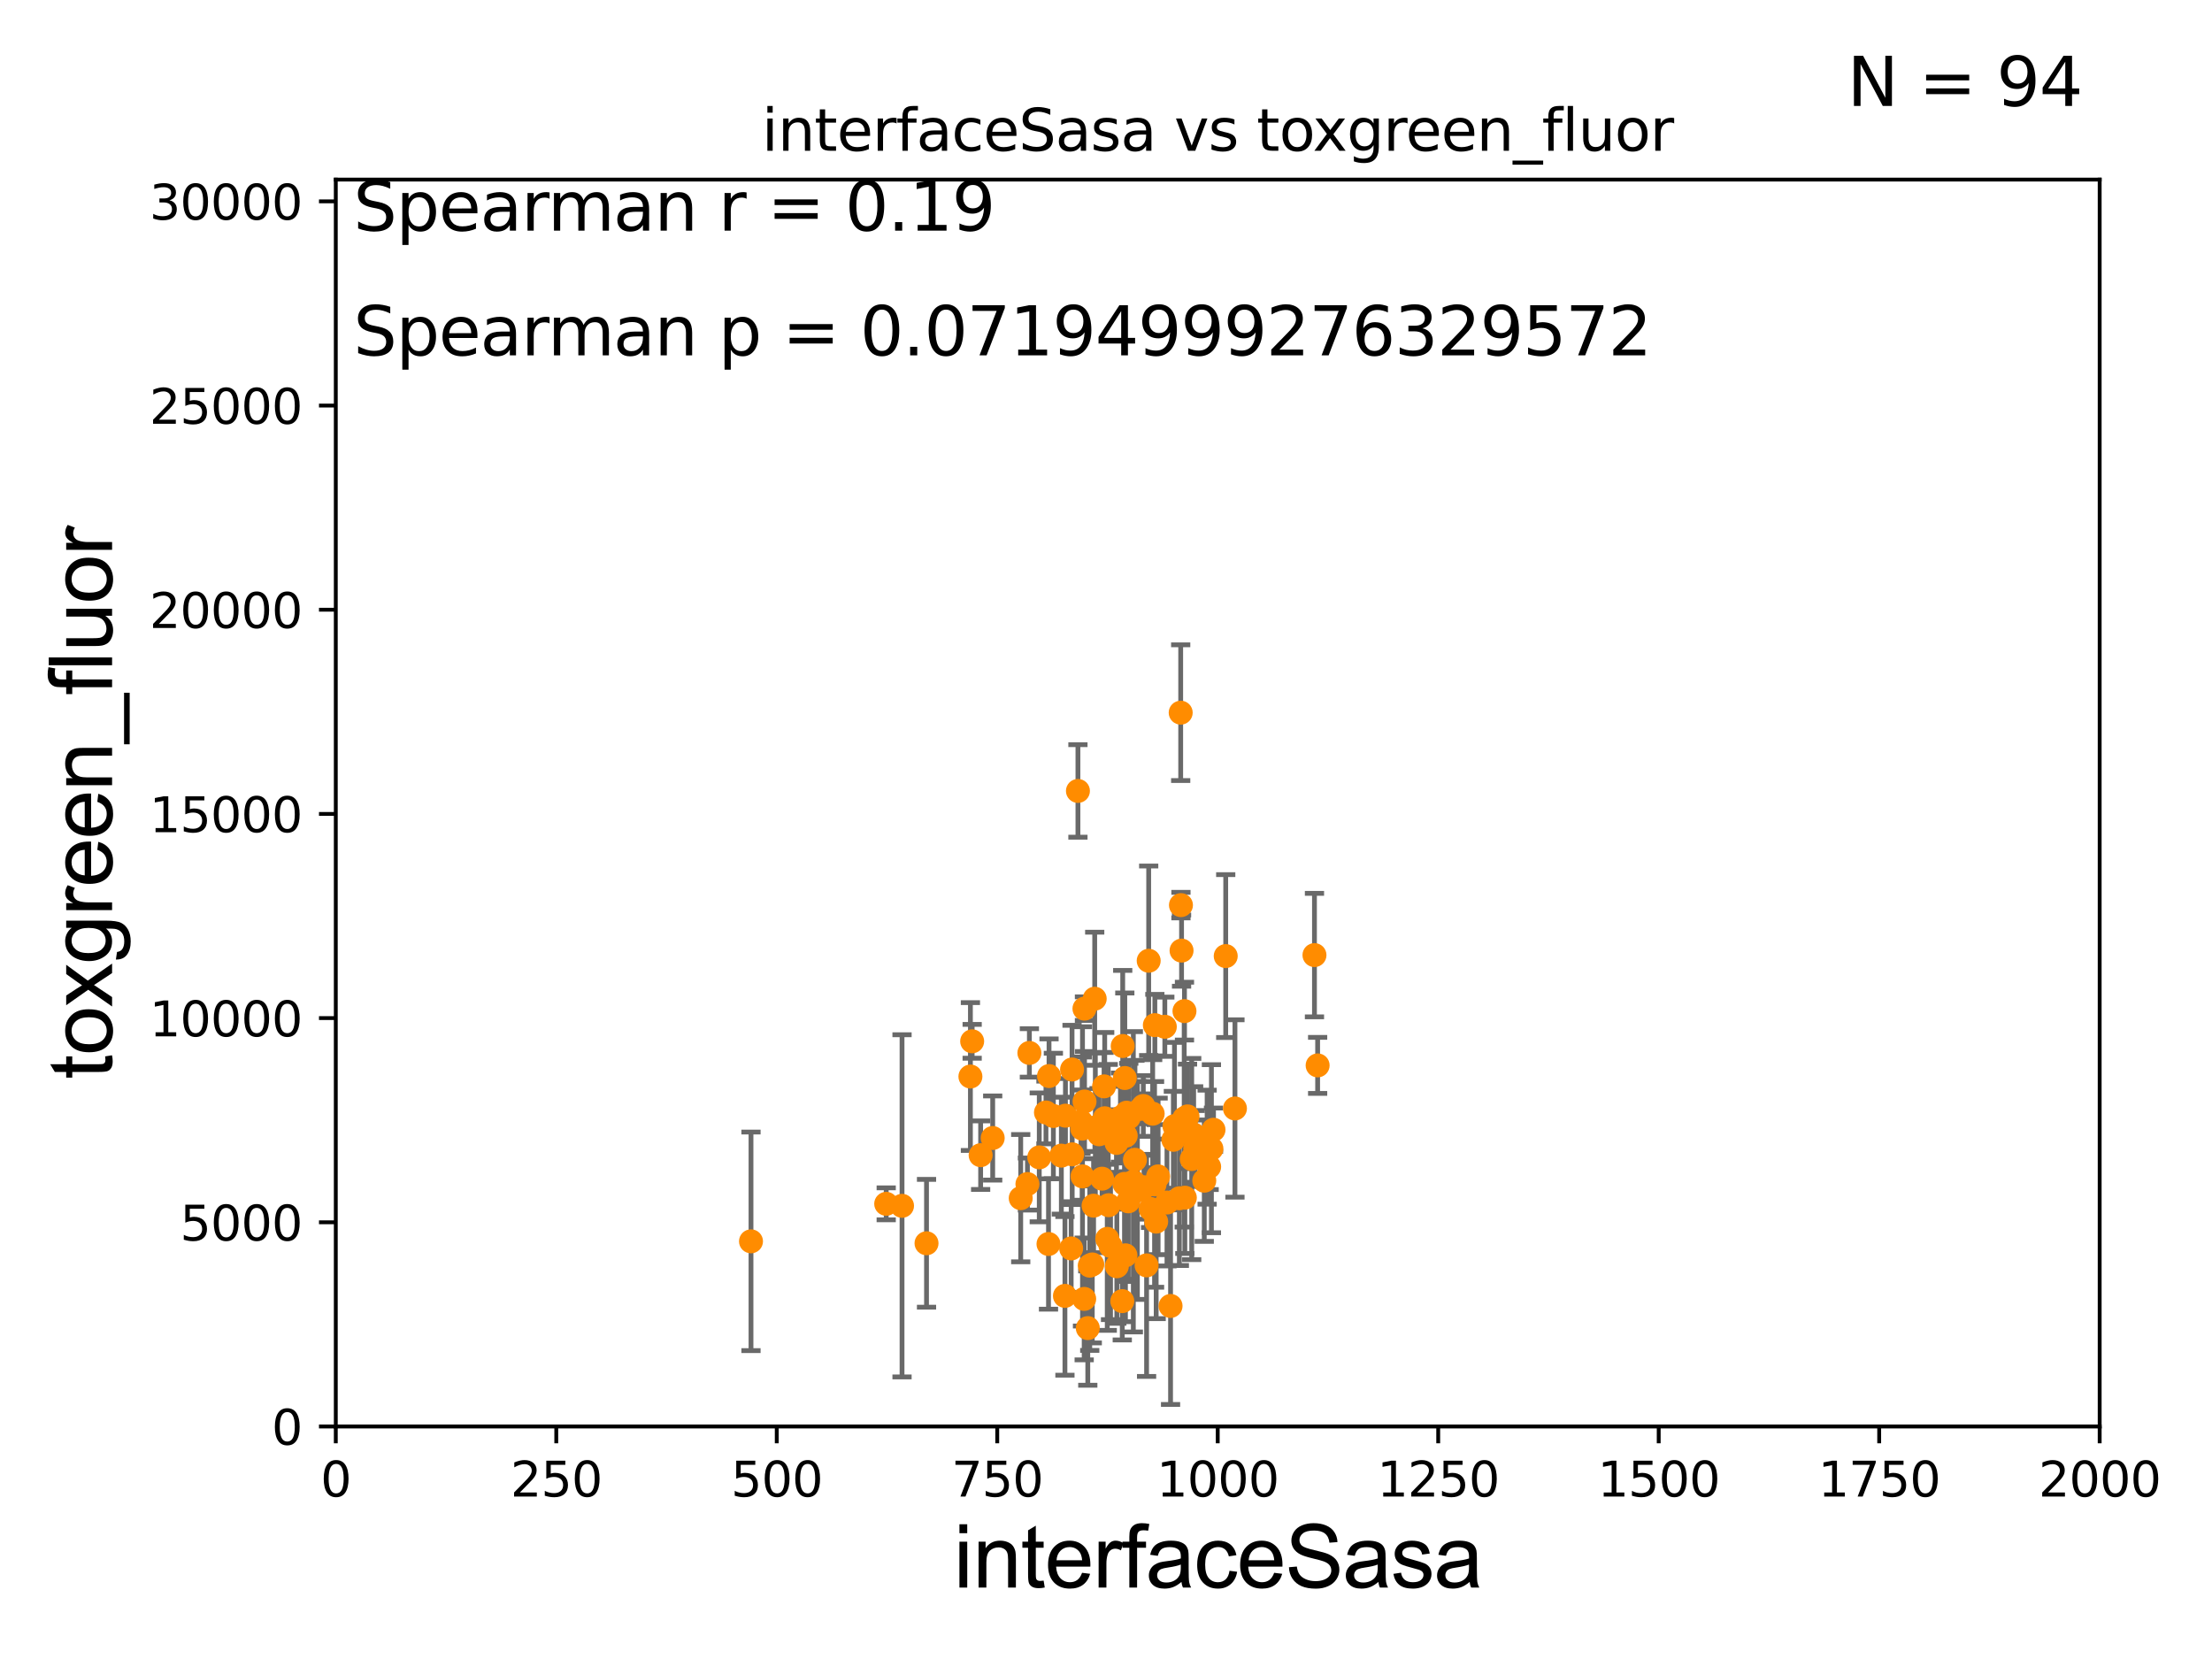 <?xml version="1.0" encoding="utf-8" standalone="no"?>
<!DOCTYPE svg PUBLIC "-//W3C//DTD SVG 1.1//EN"
  "http://www.w3.org/Graphics/SVG/1.1/DTD/svg11.dtd">
<svg xmlns:xlink="http://www.w3.org/1999/xlink" width="460.8pt" height="345.6pt" viewBox="0 0 460.8 345.6" xmlns="http://www.w3.org/2000/svg" version="1.1">
 <defs>
  <style type="text/css">*{stroke-linejoin: round; stroke-linecap: butt}</style>
 </defs>
 <g id="figure_1">
  <g id="patch_1">
   <path d="M 0 345.6 
L 460.8 345.6 
L 460.8 0 
L 0 0 
z
" style="fill: #ffffff"/>
  </g>
  <g id="axes_1">
   <g id="patch_2">
    <path d="M 69.95 297.16 
L 437.4 297.16 
L 437.4 37.411 
L 69.95 37.411 
z
" style="fill: #ffffff"/>
   </g>
   <g id="PathCollection_1">
    <defs>
     <path id="m225132c1d6" d="M 0 1.118 
C 0.297 1.118 0.581 1 0.791 0.791 
C 1 0.581 1.118 0.297 1.118 0 
C 1.118 -0.297 1 -0.581 0.791 -0.791 
C 0.581 -1 0.297 -1.118 0 -1.118 
C -0.297 -1.118 -0.581 -1 -0.791 -0.791 
C -1 -0.581 -1.118 -0.297 -1.118 0 
C -1.118 0.297 -1 0.581 -0.791 0.791 
C -0.581 1 -0.297 1.118 0 1.118 
z
" style="stroke: #ff8c00"/>
    </defs>
    <g clip-path="url(#pc19eba71bd)">
     <use xlink:href="#m225132c1d6" x="230.662" y="258.076" style="fill: #ff8c00; stroke: #ff8c00"/>
     <use xlink:href="#m225132c1d6" x="223.145" y="260.074" style="fill: #ff8c00; stroke: #ff8c00"/>
     <use xlink:href="#m225132c1d6" x="219.438" y="232.481" style="fill: #ff8c00; stroke: #ff8c00"/>
     <use xlink:href="#m225132c1d6" x="225.855" y="270.585" style="fill: #ff8c00; stroke: #ff8c00"/>
     <use xlink:href="#m225132c1d6" x="228.955" y="236.289" style="fill: #ff8c00; stroke: #ff8c00"/>
     <use xlink:href="#m225132c1d6" x="225.447" y="235.115" style="fill: #ff8c00; stroke: #ff8c00"/>
     <use xlink:href="#m225132c1d6" x="218.532" y="224.163" style="fill: #ff8c00; stroke: #ff8c00"/>
     <use xlink:href="#m225132c1d6" x="218.422" y="259.148" style="fill: #ff8c00; stroke: #ff8c00"/>
     <use xlink:href="#m225132c1d6" x="221.099" y="240.741" style="fill: #ff8c00; stroke: #ff8c00"/>
     <use xlink:href="#m225132c1d6" x="184.613" y="250.779" style="fill: #ff8c00; stroke: #ff8c00"/>
     <use xlink:href="#m225132c1d6" x="202.519" y="216.922" style="fill: #ff8c00; stroke: #ff8c00"/>
     <use xlink:href="#m225132c1d6" x="156.446" y="258.592" style="fill: #ff8c00; stroke: #ff8c00"/>
     <use xlink:href="#m225132c1d6" x="202.155" y="224.261" style="fill: #ff8c00; stroke: #ff8c00"/>
     <use xlink:href="#m225132c1d6" x="206.796" y="237.069" style="fill: #ff8c00; stroke: #ff8c00"/>
     <use xlink:href="#m225132c1d6" x="187.909" y="251.196" style="fill: #ff8c00; stroke: #ff8c00"/>
     <use xlink:href="#m225132c1d6" x="234.45" y="261.505" style="fill: #ff8c00; stroke: #ff8c00"/>
     <use xlink:href="#m225132c1d6" x="225.912" y="210.119" style="fill: #ff8c00; stroke: #ff8c00"/>
     <use xlink:href="#m225132c1d6" x="274.487" y="221.941" style="fill: #ff8c00; stroke: #ff8c00"/>
     <use xlink:href="#m225132c1d6" x="235.045" y="250.259" style="fill: #ff8c00; stroke: #ff8c00"/>
     <use xlink:href="#m225132c1d6" x="239.293" y="200.142" style="fill: #ff8c00; stroke: #ff8c00"/>
     <use xlink:href="#m225132c1d6" x="239.688" y="251.852" style="fill: #ff8c00; stroke: #ff8c00"/>
     <use xlink:href="#m225132c1d6" x="247.384" y="232.565" style="fill: #ff8c00; stroke: #ff8c00"/>
     <use xlink:href="#m225132c1d6" x="246.14" y="198.026" style="fill: #ff8c00; stroke: #ff8c00"/>
     <use xlink:href="#m225132c1d6" x="252.361" y="239.298" style="fill: #ff8c00; stroke: #ff8c00"/>
     <use xlink:href="#m225132c1d6" x="230" y="226.308" style="fill: #ff8c00; stroke: #ff8c00"/>
     <use xlink:href="#m225132c1d6" x="250.873" y="245.956" style="fill: #ff8c00; stroke: #ff8c00"/>
     <use xlink:href="#m225132c1d6" x="251.887" y="243.063" style="fill: #ff8c00; stroke: #ff8c00"/>
     <use xlink:href="#m225132c1d6" x="238.172" y="230.399" style="fill: #ff8c00; stroke: #ff8c00"/>
     <use xlink:href="#m225132c1d6" x="238.316" y="247.322" style="fill: #ff8c00; stroke: #ff8c00"/>
     <use xlink:href="#m225132c1d6" x="221.846" y="269.956" style="fill: #ff8c00; stroke: #ff8c00"/>
     <use xlink:href="#m225132c1d6" x="242.653" y="213.891" style="fill: #ff8c00; stroke: #ff8c00"/>
     <use xlink:href="#m225132c1d6" x="240.577" y="213.555" style="fill: #ff8c00; stroke: #ff8c00"/>
     <use xlink:href="#m225132c1d6" x="229.587" y="245.541" style="fill: #ff8c00; stroke: #ff8c00"/>
     <use xlink:href="#m225132c1d6" x="212.635" y="249.599" style="fill: #ff8c00; stroke: #ff8c00"/>
     <use xlink:href="#m225132c1d6" x="234.253" y="246.621" style="fill: #ff8c00; stroke: #ff8c00"/>
     <use xlink:href="#m225132c1d6" x="230.862" y="236.107" style="fill: #ff8c00; stroke: #ff8c00"/>
     <use xlink:href="#m225132c1d6" x="237.673" y="230.991" style="fill: #ff8c00; stroke: #ff8c00"/>
     <use xlink:href="#m225132c1d6" x="231.343" y="259.554" style="fill: #ff8c00; stroke: #ff8c00"/>
     <use xlink:href="#m225132c1d6" x="246.822" y="249.501" style="fill: #ff8c00; stroke: #ff8c00"/>
     <use xlink:href="#m225132c1d6" x="230.946" y="251.065" style="fill: #ff8c00; stroke: #ff8c00"/>
     <use xlink:href="#m225132c1d6" x="233.789" y="271.048" style="fill: #ff8c00; stroke: #ff8c00"/>
     <use xlink:href="#m225132c1d6" x="238.854" y="263.599" style="fill: #ff8c00; stroke: #ff8c00"/>
     <use xlink:href="#m225132c1d6" x="233.882" y="217.908" style="fill: #ff8c00; stroke: #ff8c00"/>
     <use xlink:href="#m225132c1d6" x="246.692" y="232.988" style="fill: #ff8c00; stroke: #ff8c00"/>
     <use xlink:href="#m225132c1d6" x="246.747" y="210.633" style="fill: #ff8c00; stroke: #ff8c00"/>
     <use xlink:href="#m225132c1d6" x="244.434" y="237.441" style="fill: #ff8c00; stroke: #ff8c00"/>
     <use xlink:href="#m225132c1d6" x="243.102" y="250.506" style="fill: #ff8c00; stroke: #ff8c00"/>
     <use xlink:href="#m225132c1d6" x="246.014" y="188.554" style="fill: #ff8c00; stroke: #ff8c00"/>
     <use xlink:href="#m225132c1d6" x="227.015" y="263.659" style="fill: #ff8c00; stroke: #ff8c00"/>
     <use xlink:href="#m225132c1d6" x="251.468" y="238.976" style="fill: #ff8c00; stroke: #ff8c00"/>
     <use xlink:href="#m225132c1d6" x="232.657" y="263.785" style="fill: #ff8c00; stroke: #ff8c00"/>
     <use xlink:href="#m225132c1d6" x="224.553" y="164.767" style="fill: #ff8c00; stroke: #ff8c00"/>
     <use xlink:href="#m225132c1d6" x="217.893" y="231.752" style="fill: #ff8c00; stroke: #ff8c00"/>
     <use xlink:href="#m225132c1d6" x="230.129" y="232.953" style="fill: #ff8c00; stroke: #ff8c00"/>
     <use xlink:href="#m225132c1d6" x="243.848" y="272.054" style="fill: #ff8c00; stroke: #ff8c00"/>
     <use xlink:href="#m225132c1d6" x="223.357" y="240.472" style="fill: #ff8c00; stroke: #ff8c00"/>
     <use xlink:href="#m225132c1d6" x="225.504" y="245.064" style="fill: #ff8c00; stroke: #ff8c00"/>
     <use xlink:href="#m225132c1d6" x="273.828" y="198.964" style="fill: #ff8c00; stroke: #ff8c00"/>
     <use xlink:href="#m225132c1d6" x="236.093" y="246.187" style="fill: #ff8c00; stroke: #ff8c00"/>
     <use xlink:href="#m225132c1d6" x="234.318" y="224.567" style="fill: #ff8c00; stroke: #ff8c00"/>
     <use xlink:href="#m225132c1d6" x="241.257" y="245.062" style="fill: #ff8c00; stroke: #ff8c00"/>
     <use xlink:href="#m225132c1d6" x="225.927" y="229.461" style="fill: #ff8c00; stroke: #ff8c00"/>
     <use xlink:href="#m225132c1d6" x="214.034" y="246.661" style="fill: #ff8c00; stroke: #ff8c00"/>
     <use xlink:href="#m225132c1d6" x="255.34" y="199.168" style="fill: #ff8c00; stroke: #ff8c00"/>
     <use xlink:href="#m225132c1d6" x="235.144" y="232.795" style="fill: #ff8c00; stroke: #ff8c00"/>
     <use xlink:href="#m225132c1d6" x="221.951" y="232.417" style="fill: #ff8c00; stroke: #ff8c00"/>
     <use xlink:href="#m225132c1d6" x="234.507" y="236.592" style="fill: #ff8c00; stroke: #ff8c00"/>
     <use xlink:href="#m225132c1d6" x="228.047" y="208.05" style="fill: #ff8c00; stroke: #ff8c00"/>
     <use xlink:href="#m225132c1d6" x="236.938" y="247.996" style="fill: #ff8c00; stroke: #ff8c00"/>
     <use xlink:href="#m225132c1d6" x="257.263" y="230.916" style="fill: #ff8c00; stroke: #ff8c00"/>
     <use xlink:href="#m225132c1d6" x="227.812" y="251.163" style="fill: #ff8c00; stroke: #ff8c00"/>
     <use xlink:href="#m225132c1d6" x="245.96" y="148.462" style="fill: #ff8c00; stroke: #ff8c00"/>
     <use xlink:href="#m225132c1d6" x="204.284" y="240.645" style="fill: #ff8c00; stroke: #ff8c00"/>
     <use xlink:href="#m225132c1d6" x="223.327" y="222.797" style="fill: #ff8c00; stroke: #ff8c00"/>
     <use xlink:href="#m225132c1d6" x="244.663" y="234.594" style="fill: #ff8c00; stroke: #ff8c00"/>
     <use xlink:href="#m225132c1d6" x="248.659" y="236.333" style="fill: #ff8c00; stroke: #ff8c00"/>
     <use xlink:href="#m225132c1d6" x="252.795" y="235.346" style="fill: #ff8c00; stroke: #ff8c00"/>
     <use xlink:href="#m225132c1d6" x="236.429" y="241.601" style="fill: #ff8c00; stroke: #ff8c00"/>
     <use xlink:href="#m225132c1d6" x="228.178" y="234.85" style="fill: #ff8c00; stroke: #ff8c00"/>
     <use xlink:href="#m225132c1d6" x="248.255" y="241.444" style="fill: #ff8c00; stroke: #ff8c00"/>
     <use xlink:href="#m225132c1d6" x="225.192" y="233.668" style="fill: #ff8c00; stroke: #ff8c00"/>
     <use xlink:href="#m225132c1d6" x="227.54" y="263.407" style="fill: #ff8c00; stroke: #ff8c00"/>
     <use xlink:href="#m225132c1d6" x="240.515" y="246.729" style="fill: #ff8c00; stroke: #ff8c00"/>
     <use xlink:href="#m225132c1d6" x="248.992" y="239.244" style="fill: #ff8c00; stroke: #ff8c00"/>
     <use xlink:href="#m225132c1d6" x="234.68" y="231.792" style="fill: #ff8c00; stroke: #ff8c00"/>
     <use xlink:href="#m225132c1d6" x="232.582" y="238.094" style="fill: #ff8c00; stroke: #ff8c00"/>
     <use xlink:href="#m225132c1d6" x="240.853" y="254.488" style="fill: #ff8c00; stroke: #ff8c00"/>
     <use xlink:href="#m225132c1d6" x="216.498" y="241.101" style="fill: #ff8c00; stroke: #ff8c00"/>
     <use xlink:href="#m225132c1d6" x="193.011" y="258.997" style="fill: #ff8c00; stroke: #ff8c00"/>
     <use xlink:href="#m225132c1d6" x="226.607" y="276.669" style="fill: #ff8c00; stroke: #ff8c00"/>
     <use xlink:href="#m225132c1d6" x="245.681" y="249.625" style="fill: #ff8c00; stroke: #ff8c00"/>
     <use xlink:href="#m225132c1d6" x="214.439" y="219.344" style="fill: #ff8c00; stroke: #ff8c00"/>
     <use xlink:href="#m225132c1d6" x="233.412" y="232.812" style="fill: #ff8c00; stroke: #ff8c00"/>
     <use xlink:href="#m225132c1d6" x="240.123" y="232.004" style="fill: #ff8c00; stroke: #ff8c00"/>
    </g>
   </g>
   <g id="matplotlib.axis_1">
    <g id="xtick_1">
     <g id="line2d_1">
      <defs>
       <path id="mf6e45bd2d9" d="M 0 0 
L 0 3.5 
" style="stroke: #000000; stroke-width: 0.8"/>
      </defs>
      <g>
       <use xlink:href="#mf6e45bd2d9" x="69.95" y="297.16" style="stroke: #000000; stroke-width: 0.8"/>
      </g>
     </g>
     <g id="text_1">
      <!-- 0 -->
      <g transform="translate(66.769 311.758)scale(0.1 -0.1)">
       <defs>
        <path id="DejaVuSans-30" d="M 2034 4250 
Q 1547 4250 1301 3770 
Q 1056 3291 1056 2328 
Q 1056 1369 1301 889 
Q 1547 409 2034 409 
Q 2525 409 2770 889 
Q 3016 1369 3016 2328 
Q 3016 3291 2770 3770 
Q 2525 4250 2034 4250 
z
M 2034 4750 
Q 2819 4750 3233 4129 
Q 3647 3509 3647 2328 
Q 3647 1150 3233 529 
Q 2819 -91 2034 -91 
Q 1250 -91 836 529 
Q 422 1150 422 2328 
Q 422 3509 836 4129 
Q 1250 4750 2034 4750 
z
" transform="scale(0.016)"/>
       </defs>
       <use xlink:href="#DejaVuSans-30"/>
      </g>
     </g>
    </g>
    <g id="xtick_2">
     <g id="line2d_2">
      <g>
       <use xlink:href="#mf6e45bd2d9" x="115.881" y="297.16" style="stroke: #000000; stroke-width: 0.8"/>
      </g>
     </g>
     <g id="text_2">
      <!-- 250 -->
      <g transform="translate(106.338 311.758)scale(0.1 -0.1)">
       <defs>
        <path id="DejaVuSans-32" d="M 1228 531 
L 3431 531 
L 3431 0 
L 469 0 
L 469 531 
Q 828 903 1448 1529 
Q 2069 2156 2228 2338 
Q 2531 2678 2651 2914 
Q 2772 3150 2772 3378 
Q 2772 3750 2511 3984 
Q 2250 4219 1831 4219 
Q 1534 4219 1204 4116 
Q 875 4013 500 3803 
L 500 4441 
Q 881 4594 1212 4672 
Q 1544 4750 1819 4750 
Q 2544 4750 2975 4387 
Q 3406 4025 3406 3419 
Q 3406 3131 3298 2873 
Q 3191 2616 2906 2266 
Q 2828 2175 2409 1742 
Q 1991 1309 1228 531 
z
" transform="scale(0.016)"/>
        <path id="DejaVuSans-35" d="M 691 4666 
L 3169 4666 
L 3169 4134 
L 1269 4134 
L 1269 2991 
Q 1406 3038 1543 3061 
Q 1681 3084 1819 3084 
Q 2600 3084 3056 2656 
Q 3513 2228 3513 1497 
Q 3513 744 3044 326 
Q 2575 -91 1722 -91 
Q 1428 -91 1123 -41 
Q 819 9 494 109 
L 494 744 
Q 775 591 1075 516 
Q 1375 441 1709 441 
Q 2250 441 2565 725 
Q 2881 1009 2881 1497 
Q 2881 1984 2565 2268 
Q 2250 2553 1709 2553 
Q 1456 2553 1204 2497 
Q 953 2441 691 2322 
L 691 4666 
z
" transform="scale(0.016)"/>
       </defs>
       <use xlink:href="#DejaVuSans-32"/>
       <use xlink:href="#DejaVuSans-35" x="63.623"/>
       <use xlink:href="#DejaVuSans-30" x="127.246"/>
      </g>
     </g>
    </g>
    <g id="xtick_3">
     <g id="line2d_3">
      <g>
       <use xlink:href="#mf6e45bd2d9" x="161.812" y="297.16" style="stroke: #000000; stroke-width: 0.8"/>
      </g>
     </g>
     <g id="text_3">
      <!-- 500 -->
      <g transform="translate(152.269 311.758)scale(0.1 -0.1)">
       <use xlink:href="#DejaVuSans-35"/>
       <use xlink:href="#DejaVuSans-30" x="63.623"/>
       <use xlink:href="#DejaVuSans-30" x="127.246"/>
      </g>
     </g>
    </g>
    <g id="xtick_4">
     <g id="line2d_4">
      <g>
       <use xlink:href="#mf6e45bd2d9" x="207.744" y="297.16" style="stroke: #000000; stroke-width: 0.8"/>
      </g>
     </g>
     <g id="text_4">
      <!-- 750 -->
      <g transform="translate(198.2 311.758)scale(0.1 -0.1)">
       <defs>
        <path id="DejaVuSans-37" d="M 525 4666 
L 3525 4666 
L 3525 4397 
L 1831 0 
L 1172 0 
L 2766 4134 
L 525 4134 
L 525 4666 
z
" transform="scale(0.016)"/>
       </defs>
       <use xlink:href="#DejaVuSans-37"/>
       <use xlink:href="#DejaVuSans-35" x="63.623"/>
       <use xlink:href="#DejaVuSans-30" x="127.246"/>
      </g>
     </g>
    </g>
    <g id="xtick_5">
     <g id="line2d_5">
      <g>
       <use xlink:href="#mf6e45bd2d9" x="253.675" y="297.16" style="stroke: #000000; stroke-width: 0.8"/>
      </g>
     </g>
     <g id="text_5">
      <!-- 1000 -->
      <g transform="translate(240.95 311.758)scale(0.1 -0.1)">
       <defs>
        <path id="DejaVuSans-31" d="M 794 531 
L 1825 531 
L 1825 4091 
L 703 3866 
L 703 4441 
L 1819 4666 
L 2450 4666 
L 2450 531 
L 3481 531 
L 3481 0 
L 794 0 
L 794 531 
z
" transform="scale(0.016)"/>
       </defs>
       <use xlink:href="#DejaVuSans-31"/>
       <use xlink:href="#DejaVuSans-30" x="63.623"/>
       <use xlink:href="#DejaVuSans-30" x="127.246"/>
       <use xlink:href="#DejaVuSans-30" x="190.869"/>
      </g>
     </g>
    </g>
    <g id="xtick_6">
     <g id="line2d_6">
      <g>
       <use xlink:href="#mf6e45bd2d9" x="299.606" y="297.16" style="stroke: #000000; stroke-width: 0.8"/>
      </g>
     </g>
     <g id="text_6">
      <!-- 1250 -->
      <g transform="translate(286.881 311.758)scale(0.1 -0.1)">
       <use xlink:href="#DejaVuSans-31"/>
       <use xlink:href="#DejaVuSans-32" x="63.623"/>
       <use xlink:href="#DejaVuSans-35" x="127.246"/>
       <use xlink:href="#DejaVuSans-30" x="190.869"/>
      </g>
     </g>
    </g>
    <g id="xtick_7">
     <g id="line2d_7">
      <g>
       <use xlink:href="#mf6e45bd2d9" x="345.538" y="297.16" style="stroke: #000000; stroke-width: 0.8"/>
      </g>
     </g>
     <g id="text_7">
      <!-- 1500 -->
      <g transform="translate(332.812 311.758)scale(0.1 -0.1)">
       <use xlink:href="#DejaVuSans-31"/>
       <use xlink:href="#DejaVuSans-35" x="63.623"/>
       <use xlink:href="#DejaVuSans-30" x="127.246"/>
       <use xlink:href="#DejaVuSans-30" x="190.869"/>
      </g>
     </g>
    </g>
    <g id="xtick_8">
     <g id="line2d_8">
      <g>
       <use xlink:href="#mf6e45bd2d9" x="391.469" y="297.16" style="stroke: #000000; stroke-width: 0.8"/>
      </g>
     </g>
     <g id="text_8">
      <!-- 1750 -->
      <g transform="translate(378.744 311.758)scale(0.1 -0.1)">
       <use xlink:href="#DejaVuSans-31"/>
       <use xlink:href="#DejaVuSans-37" x="63.623"/>
       <use xlink:href="#DejaVuSans-35" x="127.246"/>
       <use xlink:href="#DejaVuSans-30" x="190.869"/>
      </g>
     </g>
    </g>
    <g id="xtick_9">
     <g id="line2d_9">
      <g>
       <use xlink:href="#mf6e45bd2d9" x="437.4" y="297.16" style="stroke: #000000; stroke-width: 0.8"/>
      </g>
     </g>
     <g id="text_9">
      <!-- 2000 -->
      <g transform="translate(424.675 311.758)scale(0.1 -0.1)">
       <use xlink:href="#DejaVuSans-32"/>
       <use xlink:href="#DejaVuSans-30" x="63.623"/>
       <use xlink:href="#DejaVuSans-30" x="127.246"/>
       <use xlink:href="#DejaVuSans-30" x="190.869"/>
      </g>
     </g>
    </g>
    <g id="text_10">
     <!-- interfaceSasa -->
     <g transform="translate(198.646 330.722)scale(0.18 -0.18)">
      <defs>
       <path id="ArialMT-69" d="M 425 3934 
L 425 4581 
L 988 4581 
L 988 3934 
L 425 3934 
z
M 425 0 
L 425 3319 
L 988 3319 
L 988 0 
L 425 0 
z
" transform="scale(0.016)"/>
       <path id="ArialMT-6e" d="M 422 0 
L 422 3319 
L 928 3319 
L 928 2847 
Q 1294 3394 1984 3394 
Q 2284 3394 2536 3286 
Q 2788 3178 2913 3003 
Q 3038 2828 3088 2588 
Q 3119 2431 3119 2041 
L 3119 0 
L 2556 0 
L 2556 2019 
Q 2556 2363 2490 2533 
Q 2425 2703 2258 2804 
Q 2091 2906 1866 2906 
Q 1506 2906 1245 2678 
Q 984 2450 984 1813 
L 984 0 
L 422 0 
z
" transform="scale(0.016)"/>
       <path id="ArialMT-74" d="M 1650 503 
L 1731 6 
Q 1494 -44 1306 -44 
Q 1000 -44 831 53 
Q 663 150 594 308 
Q 525 466 525 972 
L 525 2881 
L 113 2881 
L 113 3319 
L 525 3319 
L 525 4141 
L 1084 4478 
L 1084 3319 
L 1650 3319 
L 1650 2881 
L 1084 2881 
L 1084 941 
Q 1084 700 1114 631 
Q 1144 563 1211 522 
Q 1278 481 1403 481 
Q 1497 481 1650 503 
z
" transform="scale(0.016)"/>
       <path id="ArialMT-65" d="M 2694 1069 
L 3275 997 
Q 3138 488 2766 206 
Q 2394 -75 1816 -75 
Q 1088 -75 661 373 
Q 234 822 234 1631 
Q 234 2469 665 2931 
Q 1097 3394 1784 3394 
Q 2450 3394 2872 2941 
Q 3294 2488 3294 1666 
Q 3294 1616 3291 1516 
L 816 1516 
Q 847 969 1125 678 
Q 1403 388 1819 388 
Q 2128 388 2347 550 
Q 2566 713 2694 1069 
z
M 847 1978 
L 2700 1978 
Q 2663 2397 2488 2606 
Q 2219 2931 1791 2931 
Q 1403 2931 1139 2672 
Q 875 2413 847 1978 
z
" transform="scale(0.016)"/>
       <path id="ArialMT-72" d="M 416 0 
L 416 3319 
L 922 3319 
L 922 2816 
Q 1116 3169 1280 3281 
Q 1444 3394 1641 3394 
Q 1925 3394 2219 3213 
L 2025 2691 
Q 1819 2813 1613 2813 
Q 1428 2813 1281 2702 
Q 1134 2591 1072 2394 
Q 978 2094 978 1738 
L 978 0 
L 416 0 
z
" transform="scale(0.016)"/>
       <path id="ArialMT-66" d="M 556 0 
L 556 2881 
L 59 2881 
L 59 3319 
L 556 3319 
L 556 3672 
Q 556 4006 616 4169 
Q 697 4388 901 4523 
Q 1106 4659 1475 4659 
Q 1713 4659 2000 4603 
L 1916 4113 
Q 1741 4144 1584 4144 
Q 1328 4144 1222 4034 
Q 1116 3925 1116 3625 
L 1116 3319 
L 1763 3319 
L 1763 2881 
L 1116 2881 
L 1116 0 
L 556 0 
z
" transform="scale(0.016)"/>
       <path id="ArialMT-61" d="M 2588 409 
Q 2275 144 1986 34 
Q 1697 -75 1366 -75 
Q 819 -75 525 192 
Q 231 459 231 875 
Q 231 1119 342 1320 
Q 453 1522 633 1644 
Q 813 1766 1038 1828 
Q 1203 1872 1538 1913 
Q 2219 1994 2541 2106 
Q 2544 2222 2544 2253 
Q 2544 2597 2384 2738 
Q 2169 2928 1744 2928 
Q 1347 2928 1158 2789 
Q 969 2650 878 2297 
L 328 2372 
Q 403 2725 575 2942 
Q 747 3159 1072 3276 
Q 1397 3394 1825 3394 
Q 2250 3394 2515 3294 
Q 2781 3194 2906 3042 
Q 3031 2891 3081 2659 
Q 3109 2516 3109 2141 
L 3109 1391 
Q 3109 606 3145 398 
Q 3181 191 3288 0 
L 2700 0 
Q 2613 175 2588 409 
z
M 2541 1666 
Q 2234 1541 1622 1453 
Q 1275 1403 1131 1340 
Q 988 1278 909 1158 
Q 831 1038 831 891 
Q 831 666 1001 516 
Q 1172 366 1500 366 
Q 1825 366 2078 508 
Q 2331 650 2450 897 
Q 2541 1088 2541 1459 
L 2541 1666 
z
" transform="scale(0.016)"/>
       <path id="ArialMT-63" d="M 2588 1216 
L 3141 1144 
Q 3050 572 2676 248 
Q 2303 -75 1759 -75 
Q 1078 -75 664 370 
Q 250 816 250 1647 
Q 250 2184 428 2587 
Q 606 2991 970 3192 
Q 1334 3394 1763 3394 
Q 2303 3394 2647 3120 
Q 2991 2847 3088 2344 
L 2541 2259 
Q 2463 2594 2264 2762 
Q 2066 2931 1784 2931 
Q 1359 2931 1093 2626 
Q 828 2322 828 1663 
Q 828 994 1084 691 
Q 1341 388 1753 388 
Q 2084 388 2306 591 
Q 2528 794 2588 1216 
z
" transform="scale(0.016)"/>
       <path id="ArialMT-53" d="M 288 1472 
L 859 1522 
Q 900 1178 1048 958 
Q 1197 738 1509 602 
Q 1822 466 2213 466 
Q 2559 466 2825 569 
Q 3091 672 3220 851 
Q 3350 1031 3350 1244 
Q 3350 1459 3225 1620 
Q 3100 1781 2813 1891 
Q 2628 1963 1997 2114 
Q 1366 2266 1113 2400 
Q 784 2572 623 2826 
Q 463 3081 463 3397 
Q 463 3744 659 4045 
Q 856 4347 1234 4503 
Q 1613 4659 2075 4659 
Q 2584 4659 2973 4495 
Q 3363 4331 3572 4012 
Q 3781 3694 3797 3291 
L 3216 3247 
Q 3169 3681 2898 3903 
Q 2628 4125 2100 4125 
Q 1550 4125 1298 3923 
Q 1047 3722 1047 3438 
Q 1047 3191 1225 3031 
Q 1400 2872 2139 2705 
Q 2878 2538 3153 2413 
Q 3553 2228 3743 1945 
Q 3934 1663 3934 1294 
Q 3934 928 3725 604 
Q 3516 281 3123 101 
Q 2731 -78 2241 -78 
Q 1619 -78 1198 103 
Q 778 284 539 648 
Q 300 1013 288 1472 
z
" transform="scale(0.016)"/>
       <path id="ArialMT-73" d="M 197 991 
L 753 1078 
Q 800 744 1014 566 
Q 1228 388 1613 388 
Q 2000 388 2187 545 
Q 2375 703 2375 916 
Q 2375 1106 2209 1216 
Q 2094 1291 1634 1406 
Q 1016 1563 777 1677 
Q 538 1791 414 1992 
Q 291 2194 291 2438 
Q 291 2659 392 2848 
Q 494 3038 669 3163 
Q 800 3259 1026 3326 
Q 1253 3394 1513 3394 
Q 1903 3394 2198 3281 
Q 2494 3169 2634 2976 
Q 2775 2784 2828 2463 
L 2278 2388 
Q 2241 2644 2061 2787 
Q 1881 2931 1553 2931 
Q 1166 2931 1000 2803 
Q 834 2675 834 2503 
Q 834 2394 903 2306 
Q 972 2216 1119 2156 
Q 1203 2125 1616 2013 
Q 2213 1853 2448 1751 
Q 2684 1650 2818 1456 
Q 2953 1263 2953 975 
Q 2953 694 2789 445 
Q 2625 197 2315 61 
Q 2006 -75 1616 -75 
Q 969 -75 630 194 
Q 291 463 197 991 
z
" transform="scale(0.016)"/>
      </defs>
      <use xlink:href="#ArialMT-69"/>
      <use xlink:href="#ArialMT-6e" x="22.217"/>
      <use xlink:href="#ArialMT-74" x="77.832"/>
      <use xlink:href="#ArialMT-65" x="105.615"/>
      <use xlink:href="#ArialMT-72" x="161.23"/>
      <use xlink:href="#ArialMT-66" x="194.531"/>
      <use xlink:href="#ArialMT-61" x="222.314"/>
      <use xlink:href="#ArialMT-63" x="277.93"/>
      <use xlink:href="#ArialMT-65" x="327.93"/>
      <use xlink:href="#ArialMT-53" x="383.545"/>
      <use xlink:href="#ArialMT-61" x="450.244"/>
      <use xlink:href="#ArialMT-73" x="505.859"/>
      <use xlink:href="#ArialMT-61" x="555.859"/>
     </g>
    </g>
   </g>
   <g id="matplotlib.axis_2">
    <g id="ytick_1">
     <g id="line2d_10">
      <defs>
       <path id="md65d258f93" d="M 0 0 
L -3.5 0 
" style="stroke: #000000; stroke-width: 0.8"/>
      </defs>
      <g>
       <use xlink:href="#md65d258f93" x="69.95" y="297.16" style="stroke: #000000; stroke-width: 0.8"/>
      </g>
     </g>
     <g id="text_11">
      <!-- 0 -->
      <g transform="translate(56.587 300.959)scale(0.1 -0.1)">
       <use xlink:href="#DejaVuSans-30"/>
      </g>
     </g>
    </g>
    <g id="ytick_2">
     <g id="line2d_11">
      <g>
       <use xlink:href="#md65d258f93" x="69.95" y="254.625" style="stroke: #000000; stroke-width: 0.8"/>
      </g>
     </g>
     <g id="text_12">
      <!-- 5000 -->
      <g transform="translate(37.5 258.424)scale(0.1 -0.1)">
       <use xlink:href="#DejaVuSans-35"/>
       <use xlink:href="#DejaVuSans-30" x="63.623"/>
       <use xlink:href="#DejaVuSans-30" x="127.246"/>
       <use xlink:href="#DejaVuSans-30" x="190.869"/>
      </g>
     </g>
    </g>
    <g id="ytick_3">
     <g id="line2d_12">
      <g>
       <use xlink:href="#md65d258f93" x="69.95" y="212.089" style="stroke: #000000; stroke-width: 0.8"/>
      </g>
     </g>
     <g id="text_13">
      <!-- 10000 -->
      <g transform="translate(31.137 215.888)scale(0.1 -0.1)">
       <use xlink:href="#DejaVuSans-31"/>
       <use xlink:href="#DejaVuSans-30" x="63.623"/>
       <use xlink:href="#DejaVuSans-30" x="127.246"/>
       <use xlink:href="#DejaVuSans-30" x="190.869"/>
       <use xlink:href="#DejaVuSans-30" x="254.492"/>
      </g>
     </g>
    </g>
    <g id="ytick_4">
     <g id="line2d_13">
      <g>
       <use xlink:href="#md65d258f93" x="69.95" y="169.554" style="stroke: #000000; stroke-width: 0.8"/>
      </g>
     </g>
     <g id="text_14">
      <!-- 15000 -->
      <g transform="translate(31.137 173.353)scale(0.1 -0.1)">
       <use xlink:href="#DejaVuSans-31"/>
       <use xlink:href="#DejaVuSans-35" x="63.623"/>
       <use xlink:href="#DejaVuSans-30" x="127.246"/>
       <use xlink:href="#DejaVuSans-30" x="190.869"/>
       <use xlink:href="#DejaVuSans-30" x="254.492"/>
      </g>
     </g>
    </g>
    <g id="ytick_5">
     <g id="line2d_14">
      <g>
       <use xlink:href="#md65d258f93" x="69.95" y="127.018" style="stroke: #000000; stroke-width: 0.8"/>
      </g>
     </g>
     <g id="text_15">
      <!-- 20000 -->
      <g transform="translate(31.137 130.817)scale(0.1 -0.1)">
       <use xlink:href="#DejaVuSans-32"/>
       <use xlink:href="#DejaVuSans-30" x="63.623"/>
       <use xlink:href="#DejaVuSans-30" x="127.246"/>
       <use xlink:href="#DejaVuSans-30" x="190.869"/>
       <use xlink:href="#DejaVuSans-30" x="254.492"/>
      </g>
     </g>
    </g>
    <g id="ytick_6">
     <g id="line2d_15">
      <g>
       <use xlink:href="#md65d258f93" x="69.95" y="84.483" style="stroke: #000000; stroke-width: 0.8"/>
      </g>
     </g>
     <g id="text_16">
      <!-- 25000 -->
      <g transform="translate(31.137 88.282)scale(0.1 -0.1)">
       <use xlink:href="#DejaVuSans-32"/>
       <use xlink:href="#DejaVuSans-35" x="63.623"/>
       <use xlink:href="#DejaVuSans-30" x="127.246"/>
       <use xlink:href="#DejaVuSans-30" x="190.869"/>
       <use xlink:href="#DejaVuSans-30" x="254.492"/>
      </g>
     </g>
    </g>
    <g id="ytick_7">
     <g id="line2d_16">
      <g>
       <use xlink:href="#md65d258f93" x="69.95" y="41.947" style="stroke: #000000; stroke-width: 0.8"/>
      </g>
     </g>
     <g id="text_17">
      <!-- 30000 -->
      <g transform="translate(31.137 45.746)scale(0.1 -0.1)">
       <defs>
        <path id="DejaVuSans-33" d="M 2597 2516 
Q 3050 2419 3304 2112 
Q 3559 1806 3559 1356 
Q 3559 666 3084 287 
Q 2609 -91 1734 -91 
Q 1441 -91 1130 -33 
Q 819 25 488 141 
L 488 750 
Q 750 597 1062 519 
Q 1375 441 1716 441 
Q 2309 441 2620 675 
Q 2931 909 2931 1356 
Q 2931 1769 2642 2001 
Q 2353 2234 1838 2234 
L 1294 2234 
L 1294 2753 
L 1863 2753 
Q 2328 2753 2575 2939 
Q 2822 3125 2822 3475 
Q 2822 3834 2567 4026 
Q 2313 4219 1838 4219 
Q 1578 4219 1281 4162 
Q 984 4106 628 3988 
L 628 4550 
Q 988 4650 1302 4700 
Q 1616 4750 1894 4750 
Q 2613 4750 3031 4423 
Q 3450 4097 3450 3541 
Q 3450 3153 3228 2886 
Q 3006 2619 2597 2516 
z
" transform="scale(0.016)"/>
       </defs>
       <use xlink:href="#DejaVuSans-33"/>
       <use xlink:href="#DejaVuSans-30" x="63.623"/>
       <use xlink:href="#DejaVuSans-30" x="127.246"/>
       <use xlink:href="#DejaVuSans-30" x="190.869"/>
       <use xlink:href="#DejaVuSans-30" x="254.492"/>
      </g>
     </g>
    </g>
    <g id="text_18">
     <!-- toxgreen_fluor -->
     <g transform="translate(23.349 224.818)rotate(-90)scale(0.18 -0.18)">
      <defs>
       <path id="ArialMT-6f" d="M 213 1659 
Q 213 2581 725 3025 
Q 1153 3394 1769 3394 
Q 2453 3394 2887 2945 
Q 3322 2497 3322 1706 
Q 3322 1066 3130 698 
Q 2938 331 2570 128 
Q 2203 -75 1769 -75 
Q 1072 -75 642 372 
Q 213 819 213 1659 
z
M 791 1659 
Q 791 1022 1069 705 
Q 1347 388 1769 388 
Q 2188 388 2466 706 
Q 2744 1025 2744 1678 
Q 2744 2294 2464 2611 
Q 2184 2928 1769 2928 
Q 1347 2928 1069 2612 
Q 791 2297 791 1659 
z
" transform="scale(0.016)"/>
       <path id="ArialMT-78" d="M 47 0 
L 1259 1725 
L 138 3319 
L 841 3319 
L 1350 2541 
Q 1494 2319 1581 2169 
Q 1719 2375 1834 2534 
L 2394 3319 
L 3066 3319 
L 1919 1756 
L 3153 0 
L 2463 0 
L 1781 1031 
L 1600 1309 
L 728 0 
L 47 0 
z
" transform="scale(0.016)"/>
       <path id="ArialMT-67" d="M 319 -275 
L 866 -356 
Q 900 -609 1056 -725 
Q 1266 -881 1628 -881 
Q 2019 -881 2231 -725 
Q 2444 -569 2519 -288 
Q 2563 -116 2559 434 
Q 2191 0 1641 0 
Q 956 0 581 494 
Q 206 988 206 1678 
Q 206 2153 378 2554 
Q 550 2956 876 3175 
Q 1203 3394 1644 3394 
Q 2231 3394 2613 2919 
L 2613 3319 
L 3131 3319 
L 3131 450 
Q 3131 -325 2973 -648 
Q 2816 -972 2473 -1159 
Q 2131 -1347 1631 -1347 
Q 1038 -1347 672 -1080 
Q 306 -813 319 -275 
z
M 784 1719 
Q 784 1066 1043 766 
Q 1303 466 1694 466 
Q 2081 466 2343 764 
Q 2606 1063 2606 1700 
Q 2606 2309 2336 2618 
Q 2066 2928 1684 2928 
Q 1309 2928 1046 2623 
Q 784 2319 784 1719 
z
" transform="scale(0.016)"/>
       <path id="ArialMT-5f" d="M -97 -1272 
L -97 -866 
L 3631 -866 
L 3631 -1272 
L -97 -1272 
z
" transform="scale(0.016)"/>
       <path id="ArialMT-6c" d="M 409 0 
L 409 4581 
L 972 4581 
L 972 0 
L 409 0 
z
" transform="scale(0.016)"/>
       <path id="ArialMT-75" d="M 2597 0 
L 2597 488 
Q 2209 -75 1544 -75 
Q 1250 -75 995 37 
Q 741 150 617 320 
Q 494 491 444 738 
Q 409 903 409 1263 
L 409 3319 
L 972 3319 
L 972 1478 
Q 972 1038 1006 884 
Q 1059 663 1231 536 
Q 1403 409 1656 409 
Q 1909 409 2131 539 
Q 2353 669 2445 892 
Q 2538 1116 2538 1541 
L 2538 3319 
L 3100 3319 
L 3100 0 
L 2597 0 
z
" transform="scale(0.016)"/>
      </defs>
      <use xlink:href="#ArialMT-74"/>
      <use xlink:href="#ArialMT-6f" x="27.783"/>
      <use xlink:href="#ArialMT-78" x="83.398"/>
      <use xlink:href="#ArialMT-67" x="133.398"/>
      <use xlink:href="#ArialMT-72" x="189.014"/>
      <use xlink:href="#ArialMT-65" x="222.314"/>
      <use xlink:href="#ArialMT-65" x="277.93"/>
      <use xlink:href="#ArialMT-6e" x="333.545"/>
      <use xlink:href="#ArialMT-5f" x="389.16"/>
      <use xlink:href="#ArialMT-66" x="444.775"/>
      <use xlink:href="#ArialMT-6c" x="472.559"/>
      <use xlink:href="#ArialMT-75" x="494.775"/>
      <use xlink:href="#ArialMT-6f" x="550.391"/>
      <use xlink:href="#ArialMT-72" x="606.006"/>
     </g>
    </g>
   </g>
   <g id="LineCollection_1">
    <path d="M 230.662 277.134 
L 230.662 239.019 
" clip-path="url(#pc19eba71bd)" style="fill: none; stroke: #696969"/>
    <path d="M 223.145 269.22 
L 223.145 250.928 
" clip-path="url(#pc19eba71bd)" style="fill: none; stroke: #696969"/>
    <path d="M 219.438 245.556 
L 219.438 219.405 
" clip-path="url(#pc19eba71bd)" style="fill: none; stroke: #696969"/>
    <path d="M 225.855 283.278 
L 225.855 257.893 
" clip-path="url(#pc19eba71bd)" style="fill: none; stroke: #696969"/>
    <path d="M 228.955 245.82 
L 228.955 226.758 
" clip-path="url(#pc19eba71bd)" style="fill: none; stroke: #696969"/>
    <path d="M 225.447 250.034 
L 225.447 220.197 
" clip-path="url(#pc19eba71bd)" style="fill: none; stroke: #696969"/>
    <path d="M 218.532 231.903 
L 218.532 216.423 
" clip-path="url(#pc19eba71bd)" style="fill: none; stroke: #696969"/>
    <path d="M 218.422 272.729 
L 218.422 245.567 
" clip-path="url(#pc19eba71bd)" style="fill: none; stroke: #696969"/>
    <path d="M 221.099 252.922 
L 221.099 228.561 
" clip-path="url(#pc19eba71bd)" style="fill: none; stroke: #696969"/>
    <path d="M 184.613 254.112 
L 184.613 247.446 
" clip-path="url(#pc19eba71bd)" style="fill: none; stroke: #696969"/>
    <path d="M 202.519 220.448 
L 202.519 213.396 
" clip-path="url(#pc19eba71bd)" style="fill: none; stroke: #696969"/>
    <path d="M 156.446 281.36 
L 156.446 235.825 
" clip-path="url(#pc19eba71bd)" style="fill: none; stroke: #696969"/>
    <path d="M 202.155 239.66 
L 202.155 208.862 
" clip-path="url(#pc19eba71bd)" style="fill: none; stroke: #696969"/>
    <path d="M 206.796 245.833 
L 206.796 228.304 
" clip-path="url(#pc19eba71bd)" style="fill: none; stroke: #696969"/>
    <path d="M 187.909 286.837 
L 187.909 215.555 
" clip-path="url(#pc19eba71bd)" style="fill: none; stroke: #696969"/>
    <path d="M 234.45 275.33 
L 234.45 247.679 
" clip-path="url(#pc19eba71bd)" style="fill: none; stroke: #696969"/>
    <path d="M 225.912 212.574 
L 225.912 207.664 
" clip-path="url(#pc19eba71bd)" style="fill: none; stroke: #696969"/>
    <path d="M 274.487 227.78 
L 274.487 216.101 
" clip-path="url(#pc19eba71bd)" style="fill: none; stroke: #696969"/>
    <path d="M 235.045 266.502 
L 235.045 234.016 
" clip-path="url(#pc19eba71bd)" style="fill: none; stroke: #696969"/>
    <path d="M 239.293 219.878 
L 239.293 180.405 
" clip-path="url(#pc19eba71bd)" style="fill: none; stroke: #696969"/>
    <path d="M 239.688 255.713 
L 239.688 247.991 
" clip-path="url(#pc19eba71bd)" style="fill: none; stroke: #696969"/>
    <path d="M 247.384 243.451 
L 247.384 221.678 
" clip-path="url(#pc19eba71bd)" style="fill: none; stroke: #696969"/>
    <path d="M 246.14 205.451 
L 246.14 190.601 
" clip-path="url(#pc19eba71bd)" style="fill: none; stroke: #696969"/>
    <path d="M 252.361 256.804 
L 252.361 221.793 
" clip-path="url(#pc19eba71bd)" style="fill: none; stroke: #696969"/>
    <path d="M 230 233.373 
L 230 219.243 
" clip-path="url(#pc19eba71bd)" style="fill: none; stroke: #696969"/>
    <path d="M 250.873 258.6 
L 250.873 233.312 
" clip-path="url(#pc19eba71bd)" style="fill: none; stroke: #696969"/>
    <path d="M 251.887 247.809 
L 251.887 238.318 
" clip-path="url(#pc19eba71bd)" style="fill: none; stroke: #696969"/>
    <path d="M 238.172 236.722 
L 238.172 224.077 
" clip-path="url(#pc19eba71bd)" style="fill: none; stroke: #696969"/>
    <path d="M 238.316 253.976 
L 238.316 240.668 
" clip-path="url(#pc19eba71bd)" style="fill: none; stroke: #696969"/>
    <path d="M 221.846 286.479 
L 221.846 253.433 
" clip-path="url(#pc19eba71bd)" style="fill: none; stroke: #696969"/>
    <path d="M 242.653 220.064 
L 242.653 207.718 
" clip-path="url(#pc19eba71bd)" style="fill: none; stroke: #696969"/>
    <path d="M 240.577 219.962 
L 240.577 207.148 
" clip-path="url(#pc19eba71bd)" style="fill: none; stroke: #696969"/>
    <path d="M 229.587 252.19 
L 229.587 238.893 
" clip-path="url(#pc19eba71bd)" style="fill: none; stroke: #696969"/>
    <path d="M 212.635 262.855 
L 212.635 236.342 
" clip-path="url(#pc19eba71bd)" style="fill: none; stroke: #696969"/>
    <path d="M 234.253 266.944 
L 234.253 226.298 
" clip-path="url(#pc19eba71bd)" style="fill: none; stroke: #696969"/>
    <path d="M 230.862 250.471 
L 230.862 221.743 
" clip-path="url(#pc19eba71bd)" style="fill: none; stroke: #696969"/>
    <path d="M 237.673 234.108 
L 237.673 227.873 
" clip-path="url(#pc19eba71bd)" style="fill: none; stroke: #696969"/>
    <path d="M 231.343 274.904 
L 231.343 244.204 
" clip-path="url(#pc19eba71bd)" style="fill: none; stroke: #696969"/>
    <path d="M 246.822 261.129 
L 246.822 237.873 
" clip-path="url(#pc19eba71bd)" style="fill: none; stroke: #696969"/>
    <path d="M 230.946 259.584 
L 230.946 242.547 
" clip-path="url(#pc19eba71bd)" style="fill: none; stroke: #696969"/>
    <path d="M 233.789 279.136 
L 233.789 262.959 
" clip-path="url(#pc19eba71bd)" style="fill: none; stroke: #696969"/>
    <path d="M 238.854 286.731 
L 238.854 240.467 
" clip-path="url(#pc19eba71bd)" style="fill: none; stroke: #696969"/>
    <path d="M 233.882 233.663 
L 233.882 202.153 
" clip-path="url(#pc19eba71bd)" style="fill: none; stroke: #696969"/>
    <path d="M 246.692 255.619 
L 246.692 210.357 
" clip-path="url(#pc19eba71bd)" style="fill: none; stroke: #696969"/>
    <path d="M 246.747 216.653 
L 246.747 204.614 
" clip-path="url(#pc19eba71bd)" style="fill: none; stroke: #696969"/>
    <path d="M 244.434 247.531 
L 244.434 227.351 
" clip-path="url(#pc19eba71bd)" style="fill: none; stroke: #696969"/>
    <path d="M 243.102 263.719 
L 243.102 237.293 
" clip-path="url(#pc19eba71bd)" style="fill: none; stroke: #696969"/>
    <path d="M 246.014 191.214 
L 246.014 185.894 
" clip-path="url(#pc19eba71bd)" style="fill: none; stroke: #696969"/>
    <path d="M 227.015 281.314 
L 227.015 246.003 
" clip-path="url(#pc19eba71bd)" style="fill: none; stroke: #696969"/>
    <path d="M 251.468 250.853 
L 251.468 227.099 
" clip-path="url(#pc19eba71bd)" style="fill: none; stroke: #696969"/>
    <path d="M 232.657 275.674 
L 232.657 251.896 
" clip-path="url(#pc19eba71bd)" style="fill: none; stroke: #696969"/>
    <path d="M 224.553 174.405 
L 224.553 155.129 
" clip-path="url(#pc19eba71bd)" style="fill: none; stroke: #696969"/>
    <path d="M 217.893 238.28 
L 217.893 225.224 
" clip-path="url(#pc19eba71bd)" style="fill: none; stroke: #696969"/>
    <path d="M 230.129 250.822 
L 230.129 215.084 
" clip-path="url(#pc19eba71bd)" style="fill: none; stroke: #696969"/>
    <path d="M 243.848 292.572 
L 243.848 251.535 
" clip-path="url(#pc19eba71bd)" style="fill: none; stroke: #696969"/>
    <path d="M 223.357 250.333 
L 223.357 230.61 
" clip-path="url(#pc19eba71bd)" style="fill: none; stroke: #696969"/>
    <path d="M 225.504 276.235 
L 225.504 213.893 
" clip-path="url(#pc19eba71bd)" style="fill: none; stroke: #696969"/>
    <path d="M 273.828 211.825 
L 273.828 186.102 
" clip-path="url(#pc19eba71bd)" style="fill: none; stroke: #696969"/>
    <path d="M 236.093 277.47 
L 236.093 214.905 
" clip-path="url(#pc19eba71bd)" style="fill: none; stroke: #696969"/>
    <path d="M 234.318 242.28 
L 234.318 206.855 
" clip-path="url(#pc19eba71bd)" style="fill: none; stroke: #696969"/>
    <path d="M 241.257 261.367 
L 241.257 228.756 
" clip-path="url(#pc19eba71bd)" style="fill: none; stroke: #696969"/>
    <path d="M 225.927 239.865 
L 225.927 219.056 
" clip-path="url(#pc19eba71bd)" style="fill: none; stroke: #696969"/>
    <path d="M 214.034 252.085 
L 214.034 241.238 
" clip-path="url(#pc19eba71bd)" style="fill: none; stroke: #696969"/>
    <path d="M 255.34 216.132 
L 255.34 182.204 
" clip-path="url(#pc19eba71bd)" style="fill: none; stroke: #696969"/>
    <path d="M 235.144 244.079 
L 235.144 221.51 
" clip-path="url(#pc19eba71bd)" style="fill: none; stroke: #696969"/>
    <path d="M 221.951 240.156 
L 221.951 224.678 
" clip-path="url(#pc19eba71bd)" style="fill: none; stroke: #696969"/>
    <path d="M 234.507 240.447 
L 234.507 232.736 
" clip-path="url(#pc19eba71bd)" style="fill: none; stroke: #696969"/>
    <path d="M 228.047 221.911 
L 228.047 194.19 
" clip-path="url(#pc19eba71bd)" style="fill: none; stroke: #696969"/>
    <path d="M 236.938 270.694 
L 236.938 225.299 
" clip-path="url(#pc19eba71bd)" style="fill: none; stroke: #696969"/>
    <path d="M 257.263 249.391 
L 257.263 212.441 
" clip-path="url(#pc19eba71bd)" style="fill: none; stroke: #696969"/>
    <path d="M 227.812 260.954 
L 227.812 241.371 
" clip-path="url(#pc19eba71bd)" style="fill: none; stroke: #696969"/>
    <path d="M 245.96 162.597 
L 245.96 134.327 
" clip-path="url(#pc19eba71bd)" style="fill: none; stroke: #696969"/>
    <path d="M 204.284 247.785 
L 204.284 233.506 
" clip-path="url(#pc19eba71bd)" style="fill: none; stroke: #696969"/>
    <path d="M 223.327 232.005 
L 223.327 213.588 
" clip-path="url(#pc19eba71bd)" style="fill: none; stroke: #696969"/>
    <path d="M 244.663 252.039 
L 244.663 217.15 
" clip-path="url(#pc19eba71bd)" style="fill: none; stroke: #696969"/>
    <path d="M 248.659 246.282 
L 248.659 226.383 
" clip-path="url(#pc19eba71bd)" style="fill: none; stroke: #696969"/>
    <path d="M 252.795 239.865 
L 252.795 230.826 
" clip-path="url(#pc19eba71bd)" style="fill: none; stroke: #696969"/>
    <path d="M 236.429 262.306 
L 236.429 220.896 
" clip-path="url(#pc19eba71bd)" style="fill: none; stroke: #696969"/>
    <path d="M 228.178 250.325 
L 228.178 219.375 
" clip-path="url(#pc19eba71bd)" style="fill: none; stroke: #696969"/>
    <path d="M 248.255 262.402 
L 248.255 220.486 
" clip-path="url(#pc19eba71bd)" style="fill: none; stroke: #696969"/>
    <path d="M 225.192 240.267 
L 225.192 227.07 
" clip-path="url(#pc19eba71bd)" style="fill: none; stroke: #696969"/>
    <path d="M 227.54 279.758 
L 227.54 247.056 
" clip-path="url(#pc19eba71bd)" style="fill: none; stroke: #696969"/>
    <path d="M 240.515 268.156 
L 240.515 225.303 
" clip-path="url(#pc19eba71bd)" style="fill: none; stroke: #696969"/>
    <path d="M 248.992 247.142 
L 248.992 231.346 
" clip-path="url(#pc19eba71bd)" style="fill: none; stroke: #696969"/>
    <path d="M 234.68 237.397 
L 234.68 226.186 
" clip-path="url(#pc19eba71bd)" style="fill: none; stroke: #696969"/>
    <path d="M 232.582 245.012 
L 232.582 231.176 
" clip-path="url(#pc19eba71bd)" style="fill: none; stroke: #696969"/>
    <path d="M 240.853 274.699 
L 240.853 234.278 
" clip-path="url(#pc19eba71bd)" style="fill: none; stroke: #696969"/>
    <path d="M 216.498 254.521 
L 216.498 227.681 
" clip-path="url(#pc19eba71bd)" style="fill: none; stroke: #696969"/>
    <path d="M 193.011 272.308 
L 193.011 245.686 
" clip-path="url(#pc19eba71bd)" style="fill: none; stroke: #696969"/>
    <path d="M 226.607 288.572 
L 226.607 264.766 
" clip-path="url(#pc19eba71bd)" style="fill: none; stroke: #696969"/>
    <path d="M 245.681 263.626 
L 245.681 235.625 
" clip-path="url(#pc19eba71bd)" style="fill: none; stroke: #696969"/>
    <path d="M 214.439 224.388 
L 214.439 214.3 
" clip-path="url(#pc19eba71bd)" style="fill: none; stroke: #696969"/>
    <path d="M 233.412 242.097 
L 233.412 223.527 
" clip-path="url(#pc19eba71bd)" style="fill: none; stroke: #696969"/>
    <path d="M 240.123 243.258 
L 240.123 220.751 
" clip-path="url(#pc19eba71bd)" style="fill: none; stroke: #696969"/>
   </g>
   <g id="line2d_17">
    <defs>
     <path id="m89b1192ff0" d="M 2 0 
L -2 -0 
" style="stroke: #696969"/>
    </defs>
    <g clip-path="url(#pc19eba71bd)">
     <use xlink:href="#m89b1192ff0" x="230.662" y="277.134" style="fill: #696969; stroke: #696969"/>
     <use xlink:href="#m89b1192ff0" x="223.145" y="269.22" style="fill: #696969; stroke: #696969"/>
     <use xlink:href="#m89b1192ff0" x="219.438" y="245.556" style="fill: #696969; stroke: #696969"/>
     <use xlink:href="#m89b1192ff0" x="225.855" y="283.278" style="fill: #696969; stroke: #696969"/>
     <use xlink:href="#m89b1192ff0" x="228.955" y="245.82" style="fill: #696969; stroke: #696969"/>
     <use xlink:href="#m89b1192ff0" x="225.447" y="250.034" style="fill: #696969; stroke: #696969"/>
     <use xlink:href="#m89b1192ff0" x="218.532" y="231.903" style="fill: #696969; stroke: #696969"/>
     <use xlink:href="#m89b1192ff0" x="218.422" y="272.729" style="fill: #696969; stroke: #696969"/>
     <use xlink:href="#m89b1192ff0" x="221.099" y="252.922" style="fill: #696969; stroke: #696969"/>
     <use xlink:href="#m89b1192ff0" x="184.613" y="254.112" style="fill: #696969; stroke: #696969"/>
     <use xlink:href="#m89b1192ff0" x="202.519" y="220.448" style="fill: #696969; stroke: #696969"/>
     <use xlink:href="#m89b1192ff0" x="156.446" y="281.36" style="fill: #696969; stroke: #696969"/>
     <use xlink:href="#m89b1192ff0" x="202.155" y="239.66" style="fill: #696969; stroke: #696969"/>
     <use xlink:href="#m89b1192ff0" x="206.796" y="245.833" style="fill: #696969; stroke: #696969"/>
     <use xlink:href="#m89b1192ff0" x="187.909" y="286.837" style="fill: #696969; stroke: #696969"/>
     <use xlink:href="#m89b1192ff0" x="234.45" y="275.33" style="fill: #696969; stroke: #696969"/>
     <use xlink:href="#m89b1192ff0" x="225.912" y="212.574" style="fill: #696969; stroke: #696969"/>
     <use xlink:href="#m89b1192ff0" x="274.487" y="227.78" style="fill: #696969; stroke: #696969"/>
     <use xlink:href="#m89b1192ff0" x="235.045" y="266.502" style="fill: #696969; stroke: #696969"/>
     <use xlink:href="#m89b1192ff0" x="239.293" y="219.878" style="fill: #696969; stroke: #696969"/>
     <use xlink:href="#m89b1192ff0" x="239.688" y="255.713" style="fill: #696969; stroke: #696969"/>
     <use xlink:href="#m89b1192ff0" x="247.384" y="243.451" style="fill: #696969; stroke: #696969"/>
     <use xlink:href="#m89b1192ff0" x="246.14" y="205.451" style="fill: #696969; stroke: #696969"/>
     <use xlink:href="#m89b1192ff0" x="252.361" y="256.804" style="fill: #696969; stroke: #696969"/>
     <use xlink:href="#m89b1192ff0" x="230" y="233.373" style="fill: #696969; stroke: #696969"/>
     <use xlink:href="#m89b1192ff0" x="250.873" y="258.6" style="fill: #696969; stroke: #696969"/>
     <use xlink:href="#m89b1192ff0" x="251.887" y="247.809" style="fill: #696969; stroke: #696969"/>
     <use xlink:href="#m89b1192ff0" x="238.172" y="236.722" style="fill: #696969; stroke: #696969"/>
     <use xlink:href="#m89b1192ff0" x="238.316" y="253.976" style="fill: #696969; stroke: #696969"/>
     <use xlink:href="#m89b1192ff0" x="221.846" y="286.479" style="fill: #696969; stroke: #696969"/>
     <use xlink:href="#m89b1192ff0" x="242.653" y="220.064" style="fill: #696969; stroke: #696969"/>
     <use xlink:href="#m89b1192ff0" x="240.577" y="219.962" style="fill: #696969; stroke: #696969"/>
     <use xlink:href="#m89b1192ff0" x="229.587" y="252.19" style="fill: #696969; stroke: #696969"/>
     <use xlink:href="#m89b1192ff0" x="212.635" y="262.855" style="fill: #696969; stroke: #696969"/>
     <use xlink:href="#m89b1192ff0" x="234.253" y="266.944" style="fill: #696969; stroke: #696969"/>
     <use xlink:href="#m89b1192ff0" x="230.862" y="250.471" style="fill: #696969; stroke: #696969"/>
     <use xlink:href="#m89b1192ff0" x="237.673" y="234.108" style="fill: #696969; stroke: #696969"/>
     <use xlink:href="#m89b1192ff0" x="231.343" y="274.904" style="fill: #696969; stroke: #696969"/>
     <use xlink:href="#m89b1192ff0" x="246.822" y="261.129" style="fill: #696969; stroke: #696969"/>
     <use xlink:href="#m89b1192ff0" x="230.946" y="259.584" style="fill: #696969; stroke: #696969"/>
     <use xlink:href="#m89b1192ff0" x="233.789" y="279.136" style="fill: #696969; stroke: #696969"/>
     <use xlink:href="#m89b1192ff0" x="238.854" y="286.731" style="fill: #696969; stroke: #696969"/>
     <use xlink:href="#m89b1192ff0" x="233.882" y="233.663" style="fill: #696969; stroke: #696969"/>
     <use xlink:href="#m89b1192ff0" x="246.692" y="255.619" style="fill: #696969; stroke: #696969"/>
     <use xlink:href="#m89b1192ff0" x="246.747" y="216.653" style="fill: #696969; stroke: #696969"/>
     <use xlink:href="#m89b1192ff0" x="244.434" y="247.531" style="fill: #696969; stroke: #696969"/>
     <use xlink:href="#m89b1192ff0" x="243.102" y="263.719" style="fill: #696969; stroke: #696969"/>
     <use xlink:href="#m89b1192ff0" x="246.014" y="191.214" style="fill: #696969; stroke: #696969"/>
     <use xlink:href="#m89b1192ff0" x="227.015" y="281.314" style="fill: #696969; stroke: #696969"/>
     <use xlink:href="#m89b1192ff0" x="251.468" y="250.853" style="fill: #696969; stroke: #696969"/>
     <use xlink:href="#m89b1192ff0" x="232.657" y="275.674" style="fill: #696969; stroke: #696969"/>
     <use xlink:href="#m89b1192ff0" x="224.553" y="174.405" style="fill: #696969; stroke: #696969"/>
     <use xlink:href="#m89b1192ff0" x="217.893" y="238.28" style="fill: #696969; stroke: #696969"/>
     <use xlink:href="#m89b1192ff0" x="230.129" y="250.822" style="fill: #696969; stroke: #696969"/>
     <use xlink:href="#m89b1192ff0" x="243.848" y="292.572" style="fill: #696969; stroke: #696969"/>
     <use xlink:href="#m89b1192ff0" x="223.357" y="250.333" style="fill: #696969; stroke: #696969"/>
     <use xlink:href="#m89b1192ff0" x="225.504" y="276.235" style="fill: #696969; stroke: #696969"/>
     <use xlink:href="#m89b1192ff0" x="273.828" y="211.825" style="fill: #696969; stroke: #696969"/>
     <use xlink:href="#m89b1192ff0" x="236.093" y="277.47" style="fill: #696969; stroke: #696969"/>
     <use xlink:href="#m89b1192ff0" x="234.318" y="242.28" style="fill: #696969; stroke: #696969"/>
     <use xlink:href="#m89b1192ff0" x="241.257" y="261.367" style="fill: #696969; stroke: #696969"/>
     <use xlink:href="#m89b1192ff0" x="225.927" y="239.865" style="fill: #696969; stroke: #696969"/>
     <use xlink:href="#m89b1192ff0" x="214.034" y="252.085" style="fill: #696969; stroke: #696969"/>
     <use xlink:href="#m89b1192ff0" x="255.34" y="216.132" style="fill: #696969; stroke: #696969"/>
     <use xlink:href="#m89b1192ff0" x="235.144" y="244.079" style="fill: #696969; stroke: #696969"/>
     <use xlink:href="#m89b1192ff0" x="221.951" y="240.156" style="fill: #696969; stroke: #696969"/>
     <use xlink:href="#m89b1192ff0" x="234.507" y="240.447" style="fill: #696969; stroke: #696969"/>
     <use xlink:href="#m89b1192ff0" x="228.047" y="221.911" style="fill: #696969; stroke: #696969"/>
     <use xlink:href="#m89b1192ff0" x="236.938" y="270.694" style="fill: #696969; stroke: #696969"/>
     <use xlink:href="#m89b1192ff0" x="257.263" y="249.391" style="fill: #696969; stroke: #696969"/>
     <use xlink:href="#m89b1192ff0" x="227.812" y="260.954" style="fill: #696969; stroke: #696969"/>
     <use xlink:href="#m89b1192ff0" x="245.96" y="162.597" style="fill: #696969; stroke: #696969"/>
     <use xlink:href="#m89b1192ff0" x="204.284" y="247.785" style="fill: #696969; stroke: #696969"/>
     <use xlink:href="#m89b1192ff0" x="223.327" y="232.005" style="fill: #696969; stroke: #696969"/>
     <use xlink:href="#m89b1192ff0" x="244.663" y="252.039" style="fill: #696969; stroke: #696969"/>
     <use xlink:href="#m89b1192ff0" x="248.659" y="246.282" style="fill: #696969; stroke: #696969"/>
     <use xlink:href="#m89b1192ff0" x="252.795" y="239.865" style="fill: #696969; stroke: #696969"/>
     <use xlink:href="#m89b1192ff0" x="236.429" y="262.306" style="fill: #696969; stroke: #696969"/>
     <use xlink:href="#m89b1192ff0" x="228.178" y="250.325" style="fill: #696969; stroke: #696969"/>
     <use xlink:href="#m89b1192ff0" x="248.255" y="262.402" style="fill: #696969; stroke: #696969"/>
     <use xlink:href="#m89b1192ff0" x="225.192" y="240.267" style="fill: #696969; stroke: #696969"/>
     <use xlink:href="#m89b1192ff0" x="227.54" y="279.758" style="fill: #696969; stroke: #696969"/>
     <use xlink:href="#m89b1192ff0" x="240.515" y="268.156" style="fill: #696969; stroke: #696969"/>
     <use xlink:href="#m89b1192ff0" x="248.992" y="247.142" style="fill: #696969; stroke: #696969"/>
     <use xlink:href="#m89b1192ff0" x="234.68" y="237.397" style="fill: #696969; stroke: #696969"/>
     <use xlink:href="#m89b1192ff0" x="232.582" y="245.012" style="fill: #696969; stroke: #696969"/>
     <use xlink:href="#m89b1192ff0" x="240.853" y="274.699" style="fill: #696969; stroke: #696969"/>
     <use xlink:href="#m89b1192ff0" x="216.498" y="254.521" style="fill: #696969; stroke: #696969"/>
     <use xlink:href="#m89b1192ff0" x="193.011" y="272.308" style="fill: #696969; stroke: #696969"/>
     <use xlink:href="#m89b1192ff0" x="226.607" y="288.572" style="fill: #696969; stroke: #696969"/>
     <use xlink:href="#m89b1192ff0" x="245.681" y="263.626" style="fill: #696969; stroke: #696969"/>
     <use xlink:href="#m89b1192ff0" x="214.439" y="224.388" style="fill: #696969; stroke: #696969"/>
     <use xlink:href="#m89b1192ff0" x="233.412" y="242.097" style="fill: #696969; stroke: #696969"/>
     <use xlink:href="#m89b1192ff0" x="240.123" y="243.258" style="fill: #696969; stroke: #696969"/>
    </g>
   </g>
   <g id="line2d_18">
    <g clip-path="url(#pc19eba71bd)">
     <use xlink:href="#m89b1192ff0" x="230.662" y="239.019" style="fill: #696969; stroke: #696969"/>
     <use xlink:href="#m89b1192ff0" x="223.145" y="250.928" style="fill: #696969; stroke: #696969"/>
     <use xlink:href="#m89b1192ff0" x="219.438" y="219.405" style="fill: #696969; stroke: #696969"/>
     <use xlink:href="#m89b1192ff0" x="225.855" y="257.893" style="fill: #696969; stroke: #696969"/>
     <use xlink:href="#m89b1192ff0" x="228.955" y="226.758" style="fill: #696969; stroke: #696969"/>
     <use xlink:href="#m89b1192ff0" x="225.447" y="220.197" style="fill: #696969; stroke: #696969"/>
     <use xlink:href="#m89b1192ff0" x="218.532" y="216.423" style="fill: #696969; stroke: #696969"/>
     <use xlink:href="#m89b1192ff0" x="218.422" y="245.567" style="fill: #696969; stroke: #696969"/>
     <use xlink:href="#m89b1192ff0" x="221.099" y="228.561" style="fill: #696969; stroke: #696969"/>
     <use xlink:href="#m89b1192ff0" x="184.613" y="247.446" style="fill: #696969; stroke: #696969"/>
     <use xlink:href="#m89b1192ff0" x="202.519" y="213.396" style="fill: #696969; stroke: #696969"/>
     <use xlink:href="#m89b1192ff0" x="156.446" y="235.825" style="fill: #696969; stroke: #696969"/>
     <use xlink:href="#m89b1192ff0" x="202.155" y="208.862" style="fill: #696969; stroke: #696969"/>
     <use xlink:href="#m89b1192ff0" x="206.796" y="228.304" style="fill: #696969; stroke: #696969"/>
     <use xlink:href="#m89b1192ff0" x="187.909" y="215.555" style="fill: #696969; stroke: #696969"/>
     <use xlink:href="#m89b1192ff0" x="234.45" y="247.679" style="fill: #696969; stroke: #696969"/>
     <use xlink:href="#m89b1192ff0" x="225.912" y="207.664" style="fill: #696969; stroke: #696969"/>
     <use xlink:href="#m89b1192ff0" x="274.487" y="216.101" style="fill: #696969; stroke: #696969"/>
     <use xlink:href="#m89b1192ff0" x="235.045" y="234.016" style="fill: #696969; stroke: #696969"/>
     <use xlink:href="#m89b1192ff0" x="239.293" y="180.405" style="fill: #696969; stroke: #696969"/>
     <use xlink:href="#m89b1192ff0" x="239.688" y="247.991" style="fill: #696969; stroke: #696969"/>
     <use xlink:href="#m89b1192ff0" x="247.384" y="221.678" style="fill: #696969; stroke: #696969"/>
     <use xlink:href="#m89b1192ff0" x="246.14" y="190.601" style="fill: #696969; stroke: #696969"/>
     <use xlink:href="#m89b1192ff0" x="252.361" y="221.793" style="fill: #696969; stroke: #696969"/>
     <use xlink:href="#m89b1192ff0" x="230" y="219.243" style="fill: #696969; stroke: #696969"/>
     <use xlink:href="#m89b1192ff0" x="250.873" y="233.312" style="fill: #696969; stroke: #696969"/>
     <use xlink:href="#m89b1192ff0" x="251.887" y="238.318" style="fill: #696969; stroke: #696969"/>
     <use xlink:href="#m89b1192ff0" x="238.172" y="224.077" style="fill: #696969; stroke: #696969"/>
     <use xlink:href="#m89b1192ff0" x="238.316" y="240.668" style="fill: #696969; stroke: #696969"/>
     <use xlink:href="#m89b1192ff0" x="221.846" y="253.433" style="fill: #696969; stroke: #696969"/>
     <use xlink:href="#m89b1192ff0" x="242.653" y="207.718" style="fill: #696969; stroke: #696969"/>
     <use xlink:href="#m89b1192ff0" x="240.577" y="207.148" style="fill: #696969; stroke: #696969"/>
     <use xlink:href="#m89b1192ff0" x="229.587" y="238.893" style="fill: #696969; stroke: #696969"/>
     <use xlink:href="#m89b1192ff0" x="212.635" y="236.342" style="fill: #696969; stroke: #696969"/>
     <use xlink:href="#m89b1192ff0" x="234.253" y="226.298" style="fill: #696969; stroke: #696969"/>
     <use xlink:href="#m89b1192ff0" x="230.862" y="221.743" style="fill: #696969; stroke: #696969"/>
     <use xlink:href="#m89b1192ff0" x="237.673" y="227.873" style="fill: #696969; stroke: #696969"/>
     <use xlink:href="#m89b1192ff0" x="231.343" y="244.204" style="fill: #696969; stroke: #696969"/>
     <use xlink:href="#m89b1192ff0" x="246.822" y="237.873" style="fill: #696969; stroke: #696969"/>
     <use xlink:href="#m89b1192ff0" x="230.946" y="242.547" style="fill: #696969; stroke: #696969"/>
     <use xlink:href="#m89b1192ff0" x="233.789" y="262.959" style="fill: #696969; stroke: #696969"/>
     <use xlink:href="#m89b1192ff0" x="238.854" y="240.467" style="fill: #696969; stroke: #696969"/>
     <use xlink:href="#m89b1192ff0" x="233.882" y="202.153" style="fill: #696969; stroke: #696969"/>
     <use xlink:href="#m89b1192ff0" x="246.692" y="210.357" style="fill: #696969; stroke: #696969"/>
     <use xlink:href="#m89b1192ff0" x="246.747" y="204.614" style="fill: #696969; stroke: #696969"/>
     <use xlink:href="#m89b1192ff0" x="244.434" y="227.351" style="fill: #696969; stroke: #696969"/>
     <use xlink:href="#m89b1192ff0" x="243.102" y="237.293" style="fill: #696969; stroke: #696969"/>
     <use xlink:href="#m89b1192ff0" x="246.014" y="185.894" style="fill: #696969; stroke: #696969"/>
     <use xlink:href="#m89b1192ff0" x="227.015" y="246.003" style="fill: #696969; stroke: #696969"/>
     <use xlink:href="#m89b1192ff0" x="251.468" y="227.099" style="fill: #696969; stroke: #696969"/>
     <use xlink:href="#m89b1192ff0" x="232.657" y="251.896" style="fill: #696969; stroke: #696969"/>
     <use xlink:href="#m89b1192ff0" x="224.553" y="155.129" style="fill: #696969; stroke: #696969"/>
     <use xlink:href="#m89b1192ff0" x="217.893" y="225.224" style="fill: #696969; stroke: #696969"/>
     <use xlink:href="#m89b1192ff0" x="230.129" y="215.084" style="fill: #696969; stroke: #696969"/>
     <use xlink:href="#m89b1192ff0" x="243.848" y="251.535" style="fill: #696969; stroke: #696969"/>
     <use xlink:href="#m89b1192ff0" x="223.357" y="230.61" style="fill: #696969; stroke: #696969"/>
     <use xlink:href="#m89b1192ff0" x="225.504" y="213.893" style="fill: #696969; stroke: #696969"/>
     <use xlink:href="#m89b1192ff0" x="273.828" y="186.102" style="fill: #696969; stroke: #696969"/>
     <use xlink:href="#m89b1192ff0" x="236.093" y="214.905" style="fill: #696969; stroke: #696969"/>
     <use xlink:href="#m89b1192ff0" x="234.318" y="206.855" style="fill: #696969; stroke: #696969"/>
     <use xlink:href="#m89b1192ff0" x="241.257" y="228.756" style="fill: #696969; stroke: #696969"/>
     <use xlink:href="#m89b1192ff0" x="225.927" y="219.056" style="fill: #696969; stroke: #696969"/>
     <use xlink:href="#m89b1192ff0" x="214.034" y="241.238" style="fill: #696969; stroke: #696969"/>
     <use xlink:href="#m89b1192ff0" x="255.34" y="182.204" style="fill: #696969; stroke: #696969"/>
     <use xlink:href="#m89b1192ff0" x="235.144" y="221.51" style="fill: #696969; stroke: #696969"/>
     <use xlink:href="#m89b1192ff0" x="221.951" y="224.678" style="fill: #696969; stroke: #696969"/>
     <use xlink:href="#m89b1192ff0" x="234.507" y="232.736" style="fill: #696969; stroke: #696969"/>
     <use xlink:href="#m89b1192ff0" x="228.047" y="194.19" style="fill: #696969; stroke: #696969"/>
     <use xlink:href="#m89b1192ff0" x="236.938" y="225.299" style="fill: #696969; stroke: #696969"/>
     <use xlink:href="#m89b1192ff0" x="257.263" y="212.441" style="fill: #696969; stroke: #696969"/>
     <use xlink:href="#m89b1192ff0" x="227.812" y="241.371" style="fill: #696969; stroke: #696969"/>
     <use xlink:href="#m89b1192ff0" x="245.96" y="134.327" style="fill: #696969; stroke: #696969"/>
     <use xlink:href="#m89b1192ff0" x="204.284" y="233.506" style="fill: #696969; stroke: #696969"/>
     <use xlink:href="#m89b1192ff0" x="223.327" y="213.588" style="fill: #696969; stroke: #696969"/>
     <use xlink:href="#m89b1192ff0" x="244.663" y="217.15" style="fill: #696969; stroke: #696969"/>
     <use xlink:href="#m89b1192ff0" x="248.659" y="226.383" style="fill: #696969; stroke: #696969"/>
     <use xlink:href="#m89b1192ff0" x="252.795" y="230.826" style="fill: #696969; stroke: #696969"/>
     <use xlink:href="#m89b1192ff0" x="236.429" y="220.896" style="fill: #696969; stroke: #696969"/>
     <use xlink:href="#m89b1192ff0" x="228.178" y="219.375" style="fill: #696969; stroke: #696969"/>
     <use xlink:href="#m89b1192ff0" x="248.255" y="220.486" style="fill: #696969; stroke: #696969"/>
     <use xlink:href="#m89b1192ff0" x="225.192" y="227.07" style="fill: #696969; stroke: #696969"/>
     <use xlink:href="#m89b1192ff0" x="227.54" y="247.056" style="fill: #696969; stroke: #696969"/>
     <use xlink:href="#m89b1192ff0" x="240.515" y="225.303" style="fill: #696969; stroke: #696969"/>
     <use xlink:href="#m89b1192ff0" x="248.992" y="231.346" style="fill: #696969; stroke: #696969"/>
     <use xlink:href="#m89b1192ff0" x="234.68" y="226.186" style="fill: #696969; stroke: #696969"/>
     <use xlink:href="#m89b1192ff0" x="232.582" y="231.176" style="fill: #696969; stroke: #696969"/>
     <use xlink:href="#m89b1192ff0" x="240.853" y="234.278" style="fill: #696969; stroke: #696969"/>
     <use xlink:href="#m89b1192ff0" x="216.498" y="227.681" style="fill: #696969; stroke: #696969"/>
     <use xlink:href="#m89b1192ff0" x="193.011" y="245.686" style="fill: #696969; stroke: #696969"/>
     <use xlink:href="#m89b1192ff0" x="226.607" y="264.766" style="fill: #696969; stroke: #696969"/>
     <use xlink:href="#m89b1192ff0" x="245.681" y="235.625" style="fill: #696969; stroke: #696969"/>
     <use xlink:href="#m89b1192ff0" x="214.439" y="214.3" style="fill: #696969; stroke: #696969"/>
     <use xlink:href="#m89b1192ff0" x="233.412" y="223.527" style="fill: #696969; stroke: #696969"/>
     <use xlink:href="#m89b1192ff0" x="240.123" y="220.751" style="fill: #696969; stroke: #696969"/>
    </g>
   </g>
   <g id="line2d_19">
    <defs>
     <path id="m57d4ee75c5" d="M 0 2 
C 0.53 2 1.039 1.789 1.414 1.414 
C 1.789 1.039 2 0.53 2 0 
C 2 -0.53 1.789 -1.039 1.414 -1.414 
C 1.039 -1.789 0.53 -2 0 -2 
C -0.53 -2 -1.039 -1.789 -1.414 -1.414 
C -1.789 -1.039 -2 -0.53 -2 0 
C -2 0.53 -1.789 1.039 -1.414 1.414 
C -1.039 1.789 -0.53 2 0 2 
z
" style="stroke: #ff8c00"/>
    </defs>
    <g clip-path="url(#pc19eba71bd)">
     <use xlink:href="#m57d4ee75c5" x="230.662" y="258.076" style="fill: #ff8c00; stroke: #ff8c00"/>
     <use xlink:href="#m57d4ee75c5" x="223.145" y="260.074" style="fill: #ff8c00; stroke: #ff8c00"/>
     <use xlink:href="#m57d4ee75c5" x="219.438" y="232.481" style="fill: #ff8c00; stroke: #ff8c00"/>
     <use xlink:href="#m57d4ee75c5" x="225.855" y="270.585" style="fill: #ff8c00; stroke: #ff8c00"/>
     <use xlink:href="#m57d4ee75c5" x="228.955" y="236.289" style="fill: #ff8c00; stroke: #ff8c00"/>
     <use xlink:href="#m57d4ee75c5" x="225.447" y="235.115" style="fill: #ff8c00; stroke: #ff8c00"/>
     <use xlink:href="#m57d4ee75c5" x="218.532" y="224.163" style="fill: #ff8c00; stroke: #ff8c00"/>
     <use xlink:href="#m57d4ee75c5" x="218.422" y="259.148" style="fill: #ff8c00; stroke: #ff8c00"/>
     <use xlink:href="#m57d4ee75c5" x="221.099" y="240.741" style="fill: #ff8c00; stroke: #ff8c00"/>
     <use xlink:href="#m57d4ee75c5" x="184.613" y="250.779" style="fill: #ff8c00; stroke: #ff8c00"/>
     <use xlink:href="#m57d4ee75c5" x="202.519" y="216.922" style="fill: #ff8c00; stroke: #ff8c00"/>
     <use xlink:href="#m57d4ee75c5" x="156.446" y="258.592" style="fill: #ff8c00; stroke: #ff8c00"/>
     <use xlink:href="#m57d4ee75c5" x="202.155" y="224.261" style="fill: #ff8c00; stroke: #ff8c00"/>
     <use xlink:href="#m57d4ee75c5" x="206.796" y="237.069" style="fill: #ff8c00; stroke: #ff8c00"/>
     <use xlink:href="#m57d4ee75c5" x="187.909" y="251.196" style="fill: #ff8c00; stroke: #ff8c00"/>
     <use xlink:href="#m57d4ee75c5" x="234.45" y="261.505" style="fill: #ff8c00; stroke: #ff8c00"/>
     <use xlink:href="#m57d4ee75c5" x="225.912" y="210.119" style="fill: #ff8c00; stroke: #ff8c00"/>
     <use xlink:href="#m57d4ee75c5" x="274.487" y="221.941" style="fill: #ff8c00; stroke: #ff8c00"/>
     <use xlink:href="#m57d4ee75c5" x="235.045" y="250.259" style="fill: #ff8c00; stroke: #ff8c00"/>
     <use xlink:href="#m57d4ee75c5" x="239.293" y="200.142" style="fill: #ff8c00; stroke: #ff8c00"/>
     <use xlink:href="#m57d4ee75c5" x="239.688" y="251.852" style="fill: #ff8c00; stroke: #ff8c00"/>
     <use xlink:href="#m57d4ee75c5" x="247.384" y="232.565" style="fill: #ff8c00; stroke: #ff8c00"/>
     <use xlink:href="#m57d4ee75c5" x="246.14" y="198.026" style="fill: #ff8c00; stroke: #ff8c00"/>
     <use xlink:href="#m57d4ee75c5" x="252.361" y="239.298" style="fill: #ff8c00; stroke: #ff8c00"/>
     <use xlink:href="#m57d4ee75c5" x="230" y="226.308" style="fill: #ff8c00; stroke: #ff8c00"/>
     <use xlink:href="#m57d4ee75c5" x="250.873" y="245.956" style="fill: #ff8c00; stroke: #ff8c00"/>
     <use xlink:href="#m57d4ee75c5" x="251.887" y="243.063" style="fill: #ff8c00; stroke: #ff8c00"/>
     <use xlink:href="#m57d4ee75c5" x="238.172" y="230.399" style="fill: #ff8c00; stroke: #ff8c00"/>
     <use xlink:href="#m57d4ee75c5" x="238.316" y="247.322" style="fill: #ff8c00; stroke: #ff8c00"/>
     <use xlink:href="#m57d4ee75c5" x="221.846" y="269.956" style="fill: #ff8c00; stroke: #ff8c00"/>
     <use xlink:href="#m57d4ee75c5" x="242.653" y="213.891" style="fill: #ff8c00; stroke: #ff8c00"/>
     <use xlink:href="#m57d4ee75c5" x="240.577" y="213.555" style="fill: #ff8c00; stroke: #ff8c00"/>
     <use xlink:href="#m57d4ee75c5" x="229.587" y="245.541" style="fill: #ff8c00; stroke: #ff8c00"/>
     <use xlink:href="#m57d4ee75c5" x="212.635" y="249.599" style="fill: #ff8c00; stroke: #ff8c00"/>
     <use xlink:href="#m57d4ee75c5" x="234.253" y="246.621" style="fill: #ff8c00; stroke: #ff8c00"/>
     <use xlink:href="#m57d4ee75c5" x="230.862" y="236.107" style="fill: #ff8c00; stroke: #ff8c00"/>
     <use xlink:href="#m57d4ee75c5" x="237.673" y="230.991" style="fill: #ff8c00; stroke: #ff8c00"/>
     <use xlink:href="#m57d4ee75c5" x="231.343" y="259.554" style="fill: #ff8c00; stroke: #ff8c00"/>
     <use xlink:href="#m57d4ee75c5" x="246.822" y="249.501" style="fill: #ff8c00; stroke: #ff8c00"/>
     <use xlink:href="#m57d4ee75c5" x="230.946" y="251.065" style="fill: #ff8c00; stroke: #ff8c00"/>
     <use xlink:href="#m57d4ee75c5" x="233.789" y="271.048" style="fill: #ff8c00; stroke: #ff8c00"/>
     <use xlink:href="#m57d4ee75c5" x="238.854" y="263.599" style="fill: #ff8c00; stroke: #ff8c00"/>
     <use xlink:href="#m57d4ee75c5" x="233.882" y="217.908" style="fill: #ff8c00; stroke: #ff8c00"/>
     <use xlink:href="#m57d4ee75c5" x="246.692" y="232.988" style="fill: #ff8c00; stroke: #ff8c00"/>
     <use xlink:href="#m57d4ee75c5" x="246.747" y="210.633" style="fill: #ff8c00; stroke: #ff8c00"/>
     <use xlink:href="#m57d4ee75c5" x="244.434" y="237.441" style="fill: #ff8c00; stroke: #ff8c00"/>
     <use xlink:href="#m57d4ee75c5" x="243.102" y="250.506" style="fill: #ff8c00; stroke: #ff8c00"/>
     <use xlink:href="#m57d4ee75c5" x="246.014" y="188.554" style="fill: #ff8c00; stroke: #ff8c00"/>
     <use xlink:href="#m57d4ee75c5" x="227.015" y="263.659" style="fill: #ff8c00; stroke: #ff8c00"/>
     <use xlink:href="#m57d4ee75c5" x="251.468" y="238.976" style="fill: #ff8c00; stroke: #ff8c00"/>
     <use xlink:href="#m57d4ee75c5" x="232.657" y="263.785" style="fill: #ff8c00; stroke: #ff8c00"/>
     <use xlink:href="#m57d4ee75c5" x="224.553" y="164.767" style="fill: #ff8c00; stroke: #ff8c00"/>
     <use xlink:href="#m57d4ee75c5" x="217.893" y="231.752" style="fill: #ff8c00; stroke: #ff8c00"/>
     <use xlink:href="#m57d4ee75c5" x="230.129" y="232.953" style="fill: #ff8c00; stroke: #ff8c00"/>
     <use xlink:href="#m57d4ee75c5" x="243.848" y="272.054" style="fill: #ff8c00; stroke: #ff8c00"/>
     <use xlink:href="#m57d4ee75c5" x="223.357" y="240.472" style="fill: #ff8c00; stroke: #ff8c00"/>
     <use xlink:href="#m57d4ee75c5" x="225.504" y="245.064" style="fill: #ff8c00; stroke: #ff8c00"/>
     <use xlink:href="#m57d4ee75c5" x="273.828" y="198.964" style="fill: #ff8c00; stroke: #ff8c00"/>
     <use xlink:href="#m57d4ee75c5" x="236.093" y="246.187" style="fill: #ff8c00; stroke: #ff8c00"/>
     <use xlink:href="#m57d4ee75c5" x="234.318" y="224.567" style="fill: #ff8c00; stroke: #ff8c00"/>
     <use xlink:href="#m57d4ee75c5" x="241.257" y="245.062" style="fill: #ff8c00; stroke: #ff8c00"/>
     <use xlink:href="#m57d4ee75c5" x="225.927" y="229.461" style="fill: #ff8c00; stroke: #ff8c00"/>
     <use xlink:href="#m57d4ee75c5" x="214.034" y="246.661" style="fill: #ff8c00; stroke: #ff8c00"/>
     <use xlink:href="#m57d4ee75c5" x="255.34" y="199.168" style="fill: #ff8c00; stroke: #ff8c00"/>
     <use xlink:href="#m57d4ee75c5" x="235.144" y="232.795" style="fill: #ff8c00; stroke: #ff8c00"/>
     <use xlink:href="#m57d4ee75c5" x="221.951" y="232.417" style="fill: #ff8c00; stroke: #ff8c00"/>
     <use xlink:href="#m57d4ee75c5" x="234.507" y="236.592" style="fill: #ff8c00; stroke: #ff8c00"/>
     <use xlink:href="#m57d4ee75c5" x="228.047" y="208.05" style="fill: #ff8c00; stroke: #ff8c00"/>
     <use xlink:href="#m57d4ee75c5" x="236.938" y="247.996" style="fill: #ff8c00; stroke: #ff8c00"/>
     <use xlink:href="#m57d4ee75c5" x="257.263" y="230.916" style="fill: #ff8c00; stroke: #ff8c00"/>
     <use xlink:href="#m57d4ee75c5" x="227.812" y="251.163" style="fill: #ff8c00; stroke: #ff8c00"/>
     <use xlink:href="#m57d4ee75c5" x="245.96" y="148.462" style="fill: #ff8c00; stroke: #ff8c00"/>
     <use xlink:href="#m57d4ee75c5" x="204.284" y="240.645" style="fill: #ff8c00; stroke: #ff8c00"/>
     <use xlink:href="#m57d4ee75c5" x="223.327" y="222.797" style="fill: #ff8c00; stroke: #ff8c00"/>
     <use xlink:href="#m57d4ee75c5" x="244.663" y="234.594" style="fill: #ff8c00; stroke: #ff8c00"/>
     <use xlink:href="#m57d4ee75c5" x="248.659" y="236.333" style="fill: #ff8c00; stroke: #ff8c00"/>
     <use xlink:href="#m57d4ee75c5" x="252.795" y="235.346" style="fill: #ff8c00; stroke: #ff8c00"/>
     <use xlink:href="#m57d4ee75c5" x="236.429" y="241.601" style="fill: #ff8c00; stroke: #ff8c00"/>
     <use xlink:href="#m57d4ee75c5" x="228.178" y="234.85" style="fill: #ff8c00; stroke: #ff8c00"/>
     <use xlink:href="#m57d4ee75c5" x="248.255" y="241.444" style="fill: #ff8c00; stroke: #ff8c00"/>
     <use xlink:href="#m57d4ee75c5" x="225.192" y="233.668" style="fill: #ff8c00; stroke: #ff8c00"/>
     <use xlink:href="#m57d4ee75c5" x="227.54" y="263.407" style="fill: #ff8c00; stroke: #ff8c00"/>
     <use xlink:href="#m57d4ee75c5" x="240.515" y="246.729" style="fill: #ff8c00; stroke: #ff8c00"/>
     <use xlink:href="#m57d4ee75c5" x="248.992" y="239.244" style="fill: #ff8c00; stroke: #ff8c00"/>
     <use xlink:href="#m57d4ee75c5" x="234.68" y="231.792" style="fill: #ff8c00; stroke: #ff8c00"/>
     <use xlink:href="#m57d4ee75c5" x="232.582" y="238.094" style="fill: #ff8c00; stroke: #ff8c00"/>
     <use xlink:href="#m57d4ee75c5" x="240.853" y="254.488" style="fill: #ff8c00; stroke: #ff8c00"/>
     <use xlink:href="#m57d4ee75c5" x="216.498" y="241.101" style="fill: #ff8c00; stroke: #ff8c00"/>
     <use xlink:href="#m57d4ee75c5" x="193.011" y="258.997" style="fill: #ff8c00; stroke: #ff8c00"/>
     <use xlink:href="#m57d4ee75c5" x="226.607" y="276.669" style="fill: #ff8c00; stroke: #ff8c00"/>
     <use xlink:href="#m57d4ee75c5" x="245.681" y="249.625" style="fill: #ff8c00; stroke: #ff8c00"/>
     <use xlink:href="#m57d4ee75c5" x="214.439" y="219.344" style="fill: #ff8c00; stroke: #ff8c00"/>
     <use xlink:href="#m57d4ee75c5" x="233.412" y="232.812" style="fill: #ff8c00; stroke: #ff8c00"/>
     <use xlink:href="#m57d4ee75c5" x="240.123" y="232.004" style="fill: #ff8c00; stroke: #ff8c00"/>
    </g>
   </g>
   <g id="patch_3">
    <path d="M 69.95 297.16 
L 69.95 37.411 
" style="fill: none; stroke: #000000; stroke-width: 0.8; stroke-linejoin: miter; stroke-linecap: square"/>
   </g>
   <g id="patch_4">
    <path d="M 437.4 297.16 
L 437.4 37.411 
" style="fill: none; stroke: #000000; stroke-width: 0.8; stroke-linejoin: miter; stroke-linecap: square"/>
   </g>
   <g id="patch_5">
    <path d="M 69.95 297.16 
L 437.4 297.16 
" style="fill: none; stroke: #000000; stroke-width: 0.8; stroke-linejoin: miter; stroke-linecap: square"/>
   </g>
   <g id="patch_6">
    <path d="M 69.95 37.411 
L 437.4 37.411 
" style="fill: none; stroke: #000000; stroke-width: 0.8; stroke-linejoin: miter; stroke-linecap: square"/>
   </g>
   <g id="text_19">
    <!-- N = 94 -->
    <g transform="translate(384.806 22.074)scale(0.14 -0.14)">
     <defs>
      <path id="DejaVuSans-4e" d="M 628 4666 
L 1478 4666 
L 3547 763 
L 3547 4666 
L 4159 4666 
L 4159 0 
L 3309 0 
L 1241 3903 
L 1241 0 
L 628 0 
L 628 4666 
z
" transform="scale(0.016)"/>
      <path id="DejaVuSans-20" transform="scale(0.016)"/>
      <path id="DejaVuSans-3d" d="M 678 2906 
L 4684 2906 
L 4684 2381 
L 678 2381 
L 678 2906 
z
M 678 1631 
L 4684 1631 
L 4684 1100 
L 678 1100 
L 678 1631 
z
" transform="scale(0.016)"/>
      <path id="DejaVuSans-39" d="M 703 97 
L 703 672 
Q 941 559 1184 500 
Q 1428 441 1663 441 
Q 2288 441 2617 861 
Q 2947 1281 2994 2138 
Q 2813 1869 2534 1725 
Q 2256 1581 1919 1581 
Q 1219 1581 811 2004 
Q 403 2428 403 3163 
Q 403 3881 828 4315 
Q 1253 4750 1959 4750 
Q 2769 4750 3195 4129 
Q 3622 3509 3622 2328 
Q 3622 1225 3098 567 
Q 2575 -91 1691 -91 
Q 1453 -91 1209 -44 
Q 966 3 703 97 
z
M 1959 2075 
Q 2384 2075 2632 2365 
Q 2881 2656 2881 3163 
Q 2881 3666 2632 3958 
Q 2384 4250 1959 4250 
Q 1534 4250 1286 3958 
Q 1038 3666 1038 3163 
Q 1038 2656 1286 2365 
Q 1534 2075 1959 2075 
z
" transform="scale(0.016)"/>
      <path id="DejaVuSans-34" d="M 2419 4116 
L 825 1625 
L 2419 1625 
L 2419 4116 
z
M 2253 4666 
L 3047 4666 
L 3047 1625 
L 3713 1625 
L 3713 1100 
L 3047 1100 
L 3047 0 
L 2419 0 
L 2419 1100 
L 313 1100 
L 313 1709 
L 2253 4666 
z
" transform="scale(0.016)"/>
     </defs>
     <use xlink:href="#DejaVuSans-4e"/>
     <use xlink:href="#DejaVuSans-20" x="74.805"/>
     <use xlink:href="#DejaVuSans-3d" x="106.592"/>
     <use xlink:href="#DejaVuSans-20" x="190.381"/>
     <use xlink:href="#DejaVuSans-39" x="222.168"/>
     <use xlink:href="#DejaVuSans-34" x="285.791"/>
    </g>
   </g>
   <g id="text_20">
    <!-- Spearman r = 0.19 -->
    <g transform="translate(73.624 48.049)scale(0.14 -0.14)">
     <defs>
      <path id="DejaVuSans-53" d="M 3425 4513 
L 3425 3897 
Q 3066 4069 2747 4153 
Q 2428 4238 2131 4238 
Q 1616 4238 1336 4038 
Q 1056 3838 1056 3469 
Q 1056 3159 1242 3001 
Q 1428 2844 1947 2747 
L 2328 2669 
Q 3034 2534 3370 2195 
Q 3706 1856 3706 1288 
Q 3706 609 3251 259 
Q 2797 -91 1919 -91 
Q 1588 -91 1214 -16 
Q 841 59 441 206 
L 441 856 
Q 825 641 1194 531 
Q 1563 422 1919 422 
Q 2459 422 2753 634 
Q 3047 847 3047 1241 
Q 3047 1584 2836 1778 
Q 2625 1972 2144 2069 
L 1759 2144 
Q 1053 2284 737 2584 
Q 422 2884 422 3419 
Q 422 4038 858 4394 
Q 1294 4750 2059 4750 
Q 2388 4750 2728 4690 
Q 3069 4631 3425 4513 
z
" transform="scale(0.016)"/>
      <path id="DejaVuSans-70" d="M 1159 525 
L 1159 -1331 
L 581 -1331 
L 581 3500 
L 1159 3500 
L 1159 2969 
Q 1341 3281 1617 3432 
Q 1894 3584 2278 3584 
Q 2916 3584 3314 3078 
Q 3713 2572 3713 1747 
Q 3713 922 3314 415 
Q 2916 -91 2278 -91 
Q 1894 -91 1617 61 
Q 1341 213 1159 525 
z
M 3116 1747 
Q 3116 2381 2855 2742 
Q 2594 3103 2138 3103 
Q 1681 3103 1420 2742 
Q 1159 2381 1159 1747 
Q 1159 1113 1420 752 
Q 1681 391 2138 391 
Q 2594 391 2855 752 
Q 3116 1113 3116 1747 
z
" transform="scale(0.016)"/>
      <path id="DejaVuSans-65" d="M 3597 1894 
L 3597 1613 
L 953 1613 
Q 991 1019 1311 708 
Q 1631 397 2203 397 
Q 2534 397 2845 478 
Q 3156 559 3463 722 
L 3463 178 
Q 3153 47 2828 -22 
Q 2503 -91 2169 -91 
Q 1331 -91 842 396 
Q 353 884 353 1716 
Q 353 2575 817 3079 
Q 1281 3584 2069 3584 
Q 2775 3584 3186 3129 
Q 3597 2675 3597 1894 
z
M 3022 2063 
Q 3016 2534 2758 2815 
Q 2500 3097 2075 3097 
Q 1594 3097 1305 2825 
Q 1016 2553 972 2059 
L 3022 2063 
z
" transform="scale(0.016)"/>
      <path id="DejaVuSans-61" d="M 2194 1759 
Q 1497 1759 1228 1600 
Q 959 1441 959 1056 
Q 959 750 1161 570 
Q 1363 391 1709 391 
Q 2188 391 2477 730 
Q 2766 1069 2766 1631 
L 2766 1759 
L 2194 1759 
z
M 3341 1997 
L 3341 0 
L 2766 0 
L 2766 531 
Q 2569 213 2275 61 
Q 1981 -91 1556 -91 
Q 1019 -91 701 211 
Q 384 513 384 1019 
Q 384 1609 779 1909 
Q 1175 2209 1959 2209 
L 2766 2209 
L 2766 2266 
Q 2766 2663 2505 2880 
Q 2244 3097 1772 3097 
Q 1472 3097 1187 3025 
Q 903 2953 641 2809 
L 641 3341 
Q 956 3463 1253 3523 
Q 1550 3584 1831 3584 
Q 2591 3584 2966 3190 
Q 3341 2797 3341 1997 
z
" transform="scale(0.016)"/>
      <path id="DejaVuSans-72" d="M 2631 2963 
Q 2534 3019 2420 3045 
Q 2306 3072 2169 3072 
Q 1681 3072 1420 2755 
Q 1159 2438 1159 1844 
L 1159 0 
L 581 0 
L 581 3500 
L 1159 3500 
L 1159 2956 
Q 1341 3275 1631 3429 
Q 1922 3584 2338 3584 
Q 2397 3584 2469 3576 
Q 2541 3569 2628 3553 
L 2631 2963 
z
" transform="scale(0.016)"/>
      <path id="DejaVuSans-6d" d="M 3328 2828 
Q 3544 3216 3844 3400 
Q 4144 3584 4550 3584 
Q 5097 3584 5394 3201 
Q 5691 2819 5691 2113 
L 5691 0 
L 5113 0 
L 5113 2094 
Q 5113 2597 4934 2840 
Q 4756 3084 4391 3084 
Q 3944 3084 3684 2787 
Q 3425 2491 3425 1978 
L 3425 0 
L 2847 0 
L 2847 2094 
Q 2847 2600 2669 2842 
Q 2491 3084 2119 3084 
Q 1678 3084 1418 2786 
Q 1159 2488 1159 1978 
L 1159 0 
L 581 0 
L 581 3500 
L 1159 3500 
L 1159 2956 
Q 1356 3278 1631 3431 
Q 1906 3584 2284 3584 
Q 2666 3584 2933 3390 
Q 3200 3197 3328 2828 
z
" transform="scale(0.016)"/>
      <path id="DejaVuSans-6e" d="M 3513 2113 
L 3513 0 
L 2938 0 
L 2938 2094 
Q 2938 2591 2744 2837 
Q 2550 3084 2163 3084 
Q 1697 3084 1428 2787 
Q 1159 2491 1159 1978 
L 1159 0 
L 581 0 
L 581 3500 
L 1159 3500 
L 1159 2956 
Q 1366 3272 1645 3428 
Q 1925 3584 2291 3584 
Q 2894 3584 3203 3211 
Q 3513 2838 3513 2113 
z
" transform="scale(0.016)"/>
      <path id="DejaVuSans-2e" d="M 684 794 
L 1344 794 
L 1344 0 
L 684 0 
L 684 794 
z
" transform="scale(0.016)"/>
     </defs>
     <use xlink:href="#DejaVuSans-53"/>
     <use xlink:href="#DejaVuSans-70" x="63.477"/>
     <use xlink:href="#DejaVuSans-65" x="126.953"/>
     <use xlink:href="#DejaVuSans-61" x="188.477"/>
     <use xlink:href="#DejaVuSans-72" x="249.756"/>
     <use xlink:href="#DejaVuSans-6d" x="289.119"/>
     <use xlink:href="#DejaVuSans-61" x="386.531"/>
     <use xlink:href="#DejaVuSans-6e" x="447.811"/>
     <use xlink:href="#DejaVuSans-20" x="511.189"/>
     <use xlink:href="#DejaVuSans-72" x="542.977"/>
     <use xlink:href="#DejaVuSans-20" x="584.09"/>
     <use xlink:href="#DejaVuSans-3d" x="615.877"/>
     <use xlink:href="#DejaVuSans-20" x="699.666"/>
     <use xlink:href="#DejaVuSans-30" x="731.453"/>
     <use xlink:href="#DejaVuSans-2e" x="795.076"/>
     <use xlink:href="#DejaVuSans-31" x="826.863"/>
     <use xlink:href="#DejaVuSans-39" x="890.486"/>
    </g>
   </g>
   <g id="text_21">
    <!-- Spearman p = 0.07194999276329572 -->
    <g transform="translate(73.624 74.024)scale(0.14 -0.14)">
     <defs>
      <path id="DejaVuSans-36" d="M 2113 2584 
Q 1688 2584 1439 2293 
Q 1191 2003 1191 1497 
Q 1191 994 1439 701 
Q 1688 409 2113 409 
Q 2538 409 2786 701 
Q 3034 994 3034 1497 
Q 3034 2003 2786 2293 
Q 2538 2584 2113 2584 
z
M 3366 4563 
L 3366 3988 
Q 3128 4100 2886 4159 
Q 2644 4219 2406 4219 
Q 1781 4219 1451 3797 
Q 1122 3375 1075 2522 
Q 1259 2794 1537 2939 
Q 1816 3084 2150 3084 
Q 2853 3084 3261 2657 
Q 3669 2231 3669 1497 
Q 3669 778 3244 343 
Q 2819 -91 2113 -91 
Q 1303 -91 875 529 
Q 447 1150 447 2328 
Q 447 3434 972 4092 
Q 1497 4750 2381 4750 
Q 2619 4750 2861 4703 
Q 3103 4656 3366 4563 
z
" transform="scale(0.016)"/>
     </defs>
     <use xlink:href="#DejaVuSans-53"/>
     <use xlink:href="#DejaVuSans-70" x="63.477"/>
     <use xlink:href="#DejaVuSans-65" x="126.953"/>
     <use xlink:href="#DejaVuSans-61" x="188.477"/>
     <use xlink:href="#DejaVuSans-72" x="249.756"/>
     <use xlink:href="#DejaVuSans-6d" x="289.119"/>
     <use xlink:href="#DejaVuSans-61" x="386.531"/>
     <use xlink:href="#DejaVuSans-6e" x="447.811"/>
     <use xlink:href="#DejaVuSans-20" x="511.189"/>
     <use xlink:href="#DejaVuSans-70" x="542.977"/>
     <use xlink:href="#DejaVuSans-20" x="606.453"/>
     <use xlink:href="#DejaVuSans-3d" x="638.24"/>
     <use xlink:href="#DejaVuSans-20" x="722.029"/>
     <use xlink:href="#DejaVuSans-30" x="753.816"/>
     <use xlink:href="#DejaVuSans-2e" x="817.439"/>
     <use xlink:href="#DejaVuSans-30" x="849.227"/>
     <use xlink:href="#DejaVuSans-37" x="912.85"/>
     <use xlink:href="#DejaVuSans-31" x="976.473"/>
     <use xlink:href="#DejaVuSans-39" x="1040.096"/>
     <use xlink:href="#DejaVuSans-34" x="1103.719"/>
     <use xlink:href="#DejaVuSans-39" x="1167.342"/>
     <use xlink:href="#DejaVuSans-39" x="1230.965"/>
     <use xlink:href="#DejaVuSans-39" x="1294.588"/>
     <use xlink:href="#DejaVuSans-32" x="1358.211"/>
     <use xlink:href="#DejaVuSans-37" x="1421.834"/>
     <use xlink:href="#DejaVuSans-36" x="1485.457"/>
     <use xlink:href="#DejaVuSans-33" x="1549.08"/>
     <use xlink:href="#DejaVuSans-32" x="1612.703"/>
     <use xlink:href="#DejaVuSans-39" x="1676.326"/>
     <use xlink:href="#DejaVuSans-35" x="1739.949"/>
     <use xlink:href="#DejaVuSans-37" x="1803.572"/>
     <use xlink:href="#DejaVuSans-32" x="1867.195"/>
    </g>
   </g>
   <g id="text_22">
    <!-- interfaceSasa vs toxgreen_fluor -->
    <g transform="translate(158.702 31.411)scale(0.12 -0.12)">
     <defs>
      <path id="DejaVuSans-69" d="M 603 3500 
L 1178 3500 
L 1178 0 
L 603 0 
L 603 3500 
z
M 603 4863 
L 1178 4863 
L 1178 4134 
L 603 4134 
L 603 4863 
z
" transform="scale(0.016)"/>
      <path id="DejaVuSans-74" d="M 1172 4494 
L 1172 3500 
L 2356 3500 
L 2356 3053 
L 1172 3053 
L 1172 1153 
Q 1172 725 1289 603 
Q 1406 481 1766 481 
L 2356 481 
L 2356 0 
L 1766 0 
Q 1100 0 847 248 
Q 594 497 594 1153 
L 594 3053 
L 172 3053 
L 172 3500 
L 594 3500 
L 594 4494 
L 1172 4494 
z
" transform="scale(0.016)"/>
      <path id="DejaVuSans-66" d="M 2375 4863 
L 2375 4384 
L 1825 4384 
Q 1516 4384 1395 4259 
Q 1275 4134 1275 3809 
L 1275 3500 
L 2222 3500 
L 2222 3053 
L 1275 3053 
L 1275 0 
L 697 0 
L 697 3053 
L 147 3053 
L 147 3500 
L 697 3500 
L 697 3744 
Q 697 4328 969 4595 
Q 1241 4863 1831 4863 
L 2375 4863 
z
" transform="scale(0.016)"/>
      <path id="DejaVuSans-63" d="M 3122 3366 
L 3122 2828 
Q 2878 2963 2633 3030 
Q 2388 3097 2138 3097 
Q 1578 3097 1268 2742 
Q 959 2388 959 1747 
Q 959 1106 1268 751 
Q 1578 397 2138 397 
Q 2388 397 2633 464 
Q 2878 531 3122 666 
L 3122 134 
Q 2881 22 2623 -34 
Q 2366 -91 2075 -91 
Q 1284 -91 818 406 
Q 353 903 353 1747 
Q 353 2603 823 3093 
Q 1294 3584 2113 3584 
Q 2378 3584 2631 3529 
Q 2884 3475 3122 3366 
z
" transform="scale(0.016)"/>
      <path id="DejaVuSans-73" d="M 2834 3397 
L 2834 2853 
Q 2591 2978 2328 3040 
Q 2066 3103 1784 3103 
Q 1356 3103 1142 2972 
Q 928 2841 928 2578 
Q 928 2378 1081 2264 
Q 1234 2150 1697 2047 
L 1894 2003 
Q 2506 1872 2764 1633 
Q 3022 1394 3022 966 
Q 3022 478 2636 193 
Q 2250 -91 1575 -91 
Q 1294 -91 989 -36 
Q 684 19 347 128 
L 347 722 
Q 666 556 975 473 
Q 1284 391 1588 391 
Q 1994 391 2212 530 
Q 2431 669 2431 922 
Q 2431 1156 2273 1281 
Q 2116 1406 1581 1522 
L 1381 1569 
Q 847 1681 609 1914 
Q 372 2147 372 2553 
Q 372 3047 722 3315 
Q 1072 3584 1716 3584 
Q 2034 3584 2315 3537 
Q 2597 3491 2834 3397 
z
" transform="scale(0.016)"/>
      <path id="DejaVuSans-76" d="M 191 3500 
L 800 3500 
L 1894 563 
L 2988 3500 
L 3597 3500 
L 2284 0 
L 1503 0 
L 191 3500 
z
" transform="scale(0.016)"/>
      <path id="DejaVuSans-6f" d="M 1959 3097 
Q 1497 3097 1228 2736 
Q 959 2375 959 1747 
Q 959 1119 1226 758 
Q 1494 397 1959 397 
Q 2419 397 2687 759 
Q 2956 1122 2956 1747 
Q 2956 2369 2687 2733 
Q 2419 3097 1959 3097 
z
M 1959 3584 
Q 2709 3584 3137 3096 
Q 3566 2609 3566 1747 
Q 3566 888 3137 398 
Q 2709 -91 1959 -91 
Q 1206 -91 779 398 
Q 353 888 353 1747 
Q 353 2609 779 3096 
Q 1206 3584 1959 3584 
z
" transform="scale(0.016)"/>
      <path id="DejaVuSans-78" d="M 3513 3500 
L 2247 1797 
L 3578 0 
L 2900 0 
L 1881 1375 
L 863 0 
L 184 0 
L 1544 1831 
L 300 3500 
L 978 3500 
L 1906 2253 
L 2834 3500 
L 3513 3500 
z
" transform="scale(0.016)"/>
      <path id="DejaVuSans-67" d="M 2906 1791 
Q 2906 2416 2648 2759 
Q 2391 3103 1925 3103 
Q 1463 3103 1205 2759 
Q 947 2416 947 1791 
Q 947 1169 1205 825 
Q 1463 481 1925 481 
Q 2391 481 2648 825 
Q 2906 1169 2906 1791 
z
M 3481 434 
Q 3481 -459 3084 -895 
Q 2688 -1331 1869 -1331 
Q 1566 -1331 1297 -1286 
Q 1028 -1241 775 -1147 
L 775 -588 
Q 1028 -725 1275 -790 
Q 1522 -856 1778 -856 
Q 2344 -856 2625 -561 
Q 2906 -266 2906 331 
L 2906 616 
Q 2728 306 2450 153 
Q 2172 0 1784 0 
Q 1141 0 747 490 
Q 353 981 353 1791 
Q 353 2603 747 3093 
Q 1141 3584 1784 3584 
Q 2172 3584 2450 3431 
Q 2728 3278 2906 2969 
L 2906 3500 
L 3481 3500 
L 3481 434 
z
" transform="scale(0.016)"/>
      <path id="DejaVuSans-5f" d="M 3263 -1063 
L 3263 -1509 
L -63 -1509 
L -63 -1063 
L 3263 -1063 
z
" transform="scale(0.016)"/>
      <path id="DejaVuSans-6c" d="M 603 4863 
L 1178 4863 
L 1178 0 
L 603 0 
L 603 4863 
z
" transform="scale(0.016)"/>
      <path id="DejaVuSans-75" d="M 544 1381 
L 544 3500 
L 1119 3500 
L 1119 1403 
Q 1119 906 1312 657 
Q 1506 409 1894 409 
Q 2359 409 2629 706 
Q 2900 1003 2900 1516 
L 2900 3500 
L 3475 3500 
L 3475 0 
L 2900 0 
L 2900 538 
Q 2691 219 2414 64 
Q 2138 -91 1772 -91 
Q 1169 -91 856 284 
Q 544 659 544 1381 
z
M 1991 3584 
L 1991 3584 
z
" transform="scale(0.016)"/>
     </defs>
     <use xlink:href="#DejaVuSans-69"/>
     <use xlink:href="#DejaVuSans-6e" x="27.783"/>
     <use xlink:href="#DejaVuSans-74" x="91.162"/>
     <use xlink:href="#DejaVuSans-65" x="130.371"/>
     <use xlink:href="#DejaVuSans-72" x="191.895"/>
     <use xlink:href="#DejaVuSans-66" x="233.008"/>
     <use xlink:href="#DejaVuSans-61" x="268.213"/>
     <use xlink:href="#DejaVuSans-63" x="329.492"/>
     <use xlink:href="#DejaVuSans-65" x="384.473"/>
     <use xlink:href="#DejaVuSans-53" x="445.996"/>
     <use xlink:href="#DejaVuSans-61" x="509.473"/>
     <use xlink:href="#DejaVuSans-73" x="570.752"/>
     <use xlink:href="#DejaVuSans-61" x="622.852"/>
     <use xlink:href="#DejaVuSans-20" x="684.131"/>
     <use xlink:href="#DejaVuSans-76" x="715.918"/>
     <use xlink:href="#DejaVuSans-73" x="775.098"/>
     <use xlink:href="#DejaVuSans-20" x="827.197"/>
     <use xlink:href="#DejaVuSans-74" x="858.984"/>
     <use xlink:href="#DejaVuSans-6f" x="898.193"/>
     <use xlink:href="#DejaVuSans-78" x="956.25"/>
     <use xlink:href="#DejaVuSans-67" x="1015.43"/>
     <use xlink:href="#DejaVuSans-72" x="1078.906"/>
     <use xlink:href="#DejaVuSans-65" x="1117.77"/>
     <use xlink:href="#DejaVuSans-65" x="1179.293"/>
     <use xlink:href="#DejaVuSans-6e" x="1240.816"/>
     <use xlink:href="#DejaVuSans-5f" x="1304.195"/>
     <use xlink:href="#DejaVuSans-66" x="1354.195"/>
     <use xlink:href="#DejaVuSans-6c" x="1389.4"/>
     <use xlink:href="#DejaVuSans-75" x="1417.184"/>
     <use xlink:href="#DejaVuSans-6f" x="1480.562"/>
     <use xlink:href="#DejaVuSans-72" x="1541.744"/>
    </g>
   </g>
  </g>
 </g>
 <defs>
  <clipPath id="pc19eba71bd">
   <rect x="69.95" y="37.411" width="367.45" height="259.749"/>
  </clipPath>
 </defs>
</svg>
